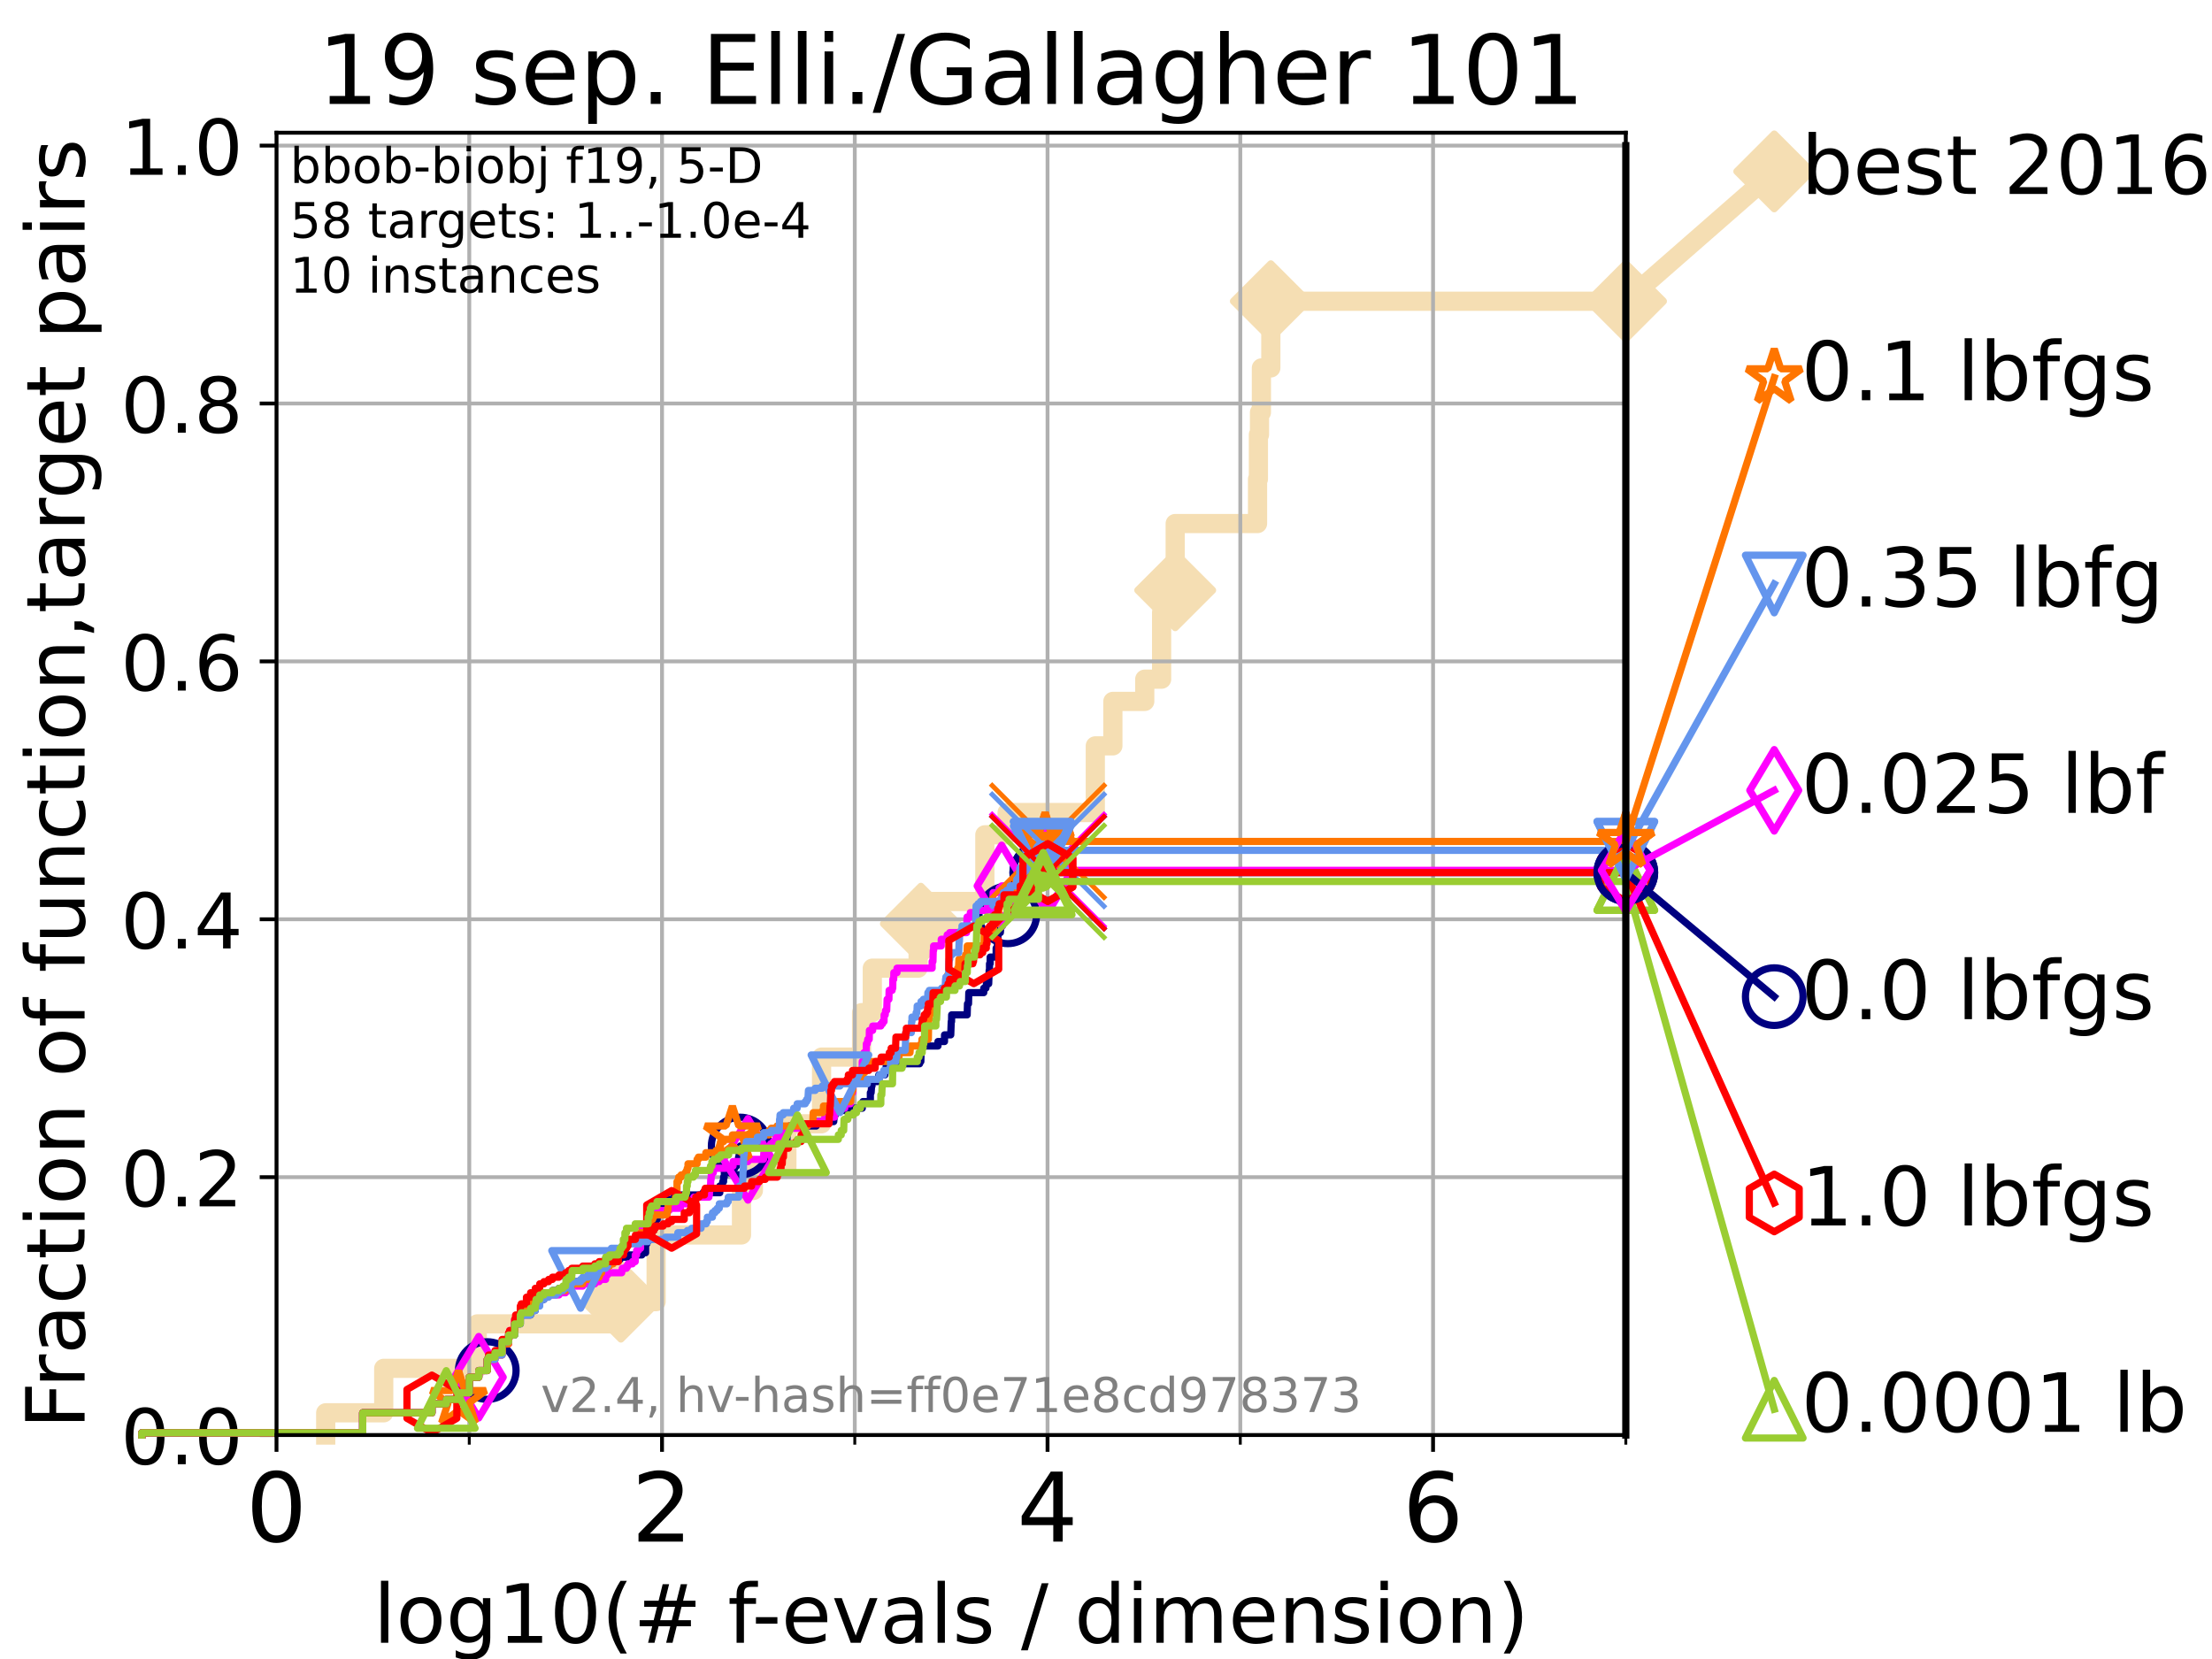 <?xml version="1.0" encoding="utf-8" standalone="no"?>
<!DOCTYPE svg PUBLIC "-//W3C//DTD SVG 1.1//EN"
  "http://www.w3.org/Graphics/SVG/1.1/DTD/svg11.dtd">
<!-- Created with matplotlib (https://matplotlib.org/) -->
<svg height="345.6pt" version="1.1" viewBox="0 0 460.8 345.6" width="460.8pt" xmlns="http://www.w3.org/2000/svg" xmlns:xlink="http://www.w3.org/1999/xlink">
 <defs>
  <style type="text/css">*{stroke-linecap:butt;stroke-linejoin:round;}</style>
 </defs>
 <g id="figure_1">
  <g id="patch_1">
   <path d="M 0 345.6 
L 460.8 345.6 
L 460.8 0 
L 0 0 
z
" style="fill:#ffffff;"/>
  </g>
  <g id="axes_1">
   <g id="patch_2">
    <path d="M 57.6 298.944 
L 338.688 298.944 
L 338.688 27.648 
L 57.6 27.648 
z
" style="fill:#ffffff;"/>
   </g>
   <g id="line2d_1">
    <path d="M 67.851 298.944 
L 67.851 294.313 
L 79.939 294.313 
L 79.939 285.05 
L 99.418 285.05 
L 99.418 275.788 
L 129.348 275.788 
L 129.348 271.157 
L 136.683 271.157 
L 136.683 257.263 
L 154.467 257.263 
L 154.467 248.001 
L 156.942 248.001 
L 156.942 243.37 
L 163.923 243.37 
L 163.923 234.107 
L 171.145 234.107 
L 171.145 220.214 
L 179.486 220.214 
L 179.486 210.951 
L 181.716 210.951 
L 181.716 201.689 
L 191.256 201.689 
L 191.256 192.426 
L 191.839 192.426 
L 191.839 187.795 
L 205.162 187.795 
L 205.162 173.901 
L 209.798 173.901 
L 209.798 169.27 
L 228.172 169.27 
L 228.172 155.377 
L 231.832 155.377 
L 231.832 146.114 
L 238.472 146.114 
L 238.472 141.483 
L 241.985 141.483 
L 241.985 127.589 
L 243.375 127.589 
L 243.375 122.958 
L 244.816 122.958 
L 244.816 109.065 
L 261.969 109.065 
L 261.969 99.802 
L 262.148 99.802 
L 262.148 90.54 
L 262.375 90.54 
L 262.375 85.909 
L 262.772 85.909 
L 262.772 76.646 
L 264.737 76.646 
L 264.737 62.753 
L 338.688 62.753 
" style="fill:none;stroke:#f5deb3;stroke-linecap:square;stroke-width:4;"/>
   </g>
   <g id="line2d_2">
    <defs>
     <path d="M 0 7.778 
L 7.778 0 
L 0 -7.778 
L -7.778 0 
z
" id="m71ad78ebdf" style="stroke:#f5deb3;stroke-linejoin:miter;stroke-width:1.5;"/>
    </defs>
    <g>
     <use style="fill:#f5deb3;stroke:#f5deb3;stroke-linejoin:miter;stroke-width:1.5;" x="129.348" xlink:href="#m71ad78ebdf" y="271.157"/>
     <use style="fill:#f5deb3;stroke:#f5deb3;stroke-linejoin:miter;stroke-width:1.5;" x="191.839" xlink:href="#m71ad78ebdf" y="192.426"/>
     <use style="fill:#f5deb3;stroke:#f5deb3;stroke-linejoin:miter;stroke-width:1.5;" x="244.816" xlink:href="#m71ad78ebdf" y="122.958"/>
     <use style="fill:#f5deb3;stroke:#f5deb3;stroke-linejoin:miter;stroke-width:1.5;" x="264.737" xlink:href="#m71ad78ebdf" y="62.753"/>
     <use style="fill:#f5deb3;stroke:#f5deb3;stroke-linejoin:miter;stroke-width:1.5;" x="338.688" xlink:href="#m71ad78ebdf" y="62.753"/>
    </g>
   </g>
   <g id="line2d_3">
    <path style="fill:none;stroke:#f5deb3;stroke-linecap:square;stroke-width:4;"/>
    <g/>
   </g>
   <g id="line2d_4">
    <path d="M 338.688 62.753 
L 369.608 35.706 
" style="fill:none;stroke:#f5deb3;stroke-linecap:square;stroke-width:4;"/>
    <g>
     <use style="fill:#f5deb3;stroke:#f5deb3;stroke-linejoin:miter;stroke-width:1.5;" x="338.688" xlink:href="#m71ad78ebdf" y="62.753"/>
     <use style="fill:#f5deb3;stroke:#f5deb3;stroke-linejoin:miter;stroke-width:1.5;" x="369.608" xlink:href="#m71ad78ebdf" y="35.706"/>
    </g>
   </g>
   <g id="matplotlib.axis_1">
    <g id="xtick_1">
     <g id="line2d_5">
      <path clip-path="url(#peff30b765d)" d="M 57.6 298.944 
L 57.6 27.648 
" style="fill:none;stroke:#b0b0b0;stroke-linecap:square;stroke-width:0.8;"/>
     </g>
     <g id="line2d_6">
      <defs>
       <path d="M 0 0 
L 0 3.5 
" id="md9e15ec67d" style="stroke:#000000;stroke-width:0.8;"/>
      </defs>
      <g>
       <use style="stroke:#000000;stroke-width:0.8;" x="57.6" xlink:href="#md9e15ec67d" y="298.944"/>
      </g>
     </g>
     <g id="text_1">
      <!-- 0 -->
      <g transform="translate(51.237 321.141)scale(0.2 -0.2)">
       <defs>
        <path d="M 31.781 66.406 
Q 24.172 66.406 20.328 58.906 
Q 16.5 51.422 16.5 36.375 
Q 16.5 21.391 20.328 13.891 
Q 24.172 6.391 31.781 6.391 
Q 39.453 6.391 43.281 13.891 
Q 47.125 21.391 47.125 36.375 
Q 47.125 51.422 43.281 58.906 
Q 39.453 66.406 31.781 66.406 
z
M 31.781 74.219 
Q 44.047 74.219 50.516 64.516 
Q 56.984 54.828 56.984 36.375 
Q 56.984 17.969 50.516 8.266 
Q 44.047 -1.422 31.781 -1.422 
Q 19.531 -1.422 13.062 8.266 
Q 6.594 17.969 6.594 36.375 
Q 6.594 54.828 13.062 64.516 
Q 19.531 74.219 31.781 74.219 
z
" id="DejaVuSans-48"/>
       </defs>
       <use xlink:href="#DejaVuSans-48"/>
      </g>
     </g>
    </g>
    <g id="xtick_2">
     <g id="line2d_7">
      <path clip-path="url(#peff30b765d)" d="M 137.911 298.944 
L 137.911 27.648 
" style="fill:none;stroke:#b0b0b0;stroke-linecap:square;stroke-width:0.8;"/>
     </g>
     <g id="line2d_8">
      <g>
       <use style="stroke:#000000;stroke-width:0.8;" x="137.911" xlink:href="#md9e15ec67d" y="298.944"/>
      </g>
     </g>
     <g id="text_2">
      <!-- 2 -->
      <g transform="translate(131.548 321.141)scale(0.2 -0.2)">
       <defs>
        <path d="M 19.188 8.297 
L 53.609 8.297 
L 53.609 0 
L 7.328 0 
L 7.328 8.297 
Q 12.938 14.109 22.625 23.891 
Q 32.328 33.688 34.812 36.531 
Q 39.547 41.844 41.422 45.531 
Q 43.312 49.219 43.312 52.781 
Q 43.312 58.594 39.234 62.25 
Q 35.156 65.922 28.609 65.922 
Q 23.969 65.922 18.812 64.312 
Q 13.672 62.703 7.812 59.422 
L 7.812 69.391 
Q 13.766 71.781 18.938 73 
Q 24.125 74.219 28.422 74.219 
Q 39.75 74.219 46.484 68.547 
Q 53.219 62.891 53.219 53.422 
Q 53.219 48.922 51.531 44.891 
Q 49.859 40.875 45.406 35.406 
Q 44.188 33.984 37.641 27.219 
Q 31.109 20.453 19.188 8.297 
z
" id="DejaVuSans-50"/>
       </defs>
       <use xlink:href="#DejaVuSans-50"/>
      </g>
     </g>
    </g>
    <g id="xtick_3">
     <g id="line2d_9">
      <path clip-path="url(#peff30b765d)" d="M 218.222 298.944 
L 218.222 27.648 
" style="fill:none;stroke:#b0b0b0;stroke-linecap:square;stroke-width:0.8;"/>
     </g>
     <g id="line2d_10">
      <g>
       <use style="stroke:#000000;stroke-width:0.8;" x="218.222" xlink:href="#md9e15ec67d" y="298.944"/>
      </g>
     </g>
     <g id="text_3">
      <!-- 4 -->
      <g transform="translate(211.859 321.141)scale(0.2 -0.2)">
       <defs>
        <path d="M 37.797 64.312 
L 12.891 25.391 
L 37.797 25.391 
z
M 35.203 72.906 
L 47.609 72.906 
L 47.609 25.391 
L 58.016 25.391 
L 58.016 17.188 
L 47.609 17.188 
L 47.609 0 
L 37.797 0 
L 37.797 17.188 
L 4.891 17.188 
L 4.891 26.703 
z
" id="DejaVuSans-52"/>
       </defs>
       <use xlink:href="#DejaVuSans-52"/>
      </g>
     </g>
    </g>
    <g id="xtick_4">
     <g id="line2d_11">
      <path clip-path="url(#peff30b765d)" d="M 298.533 298.944 
L 298.533 27.648 
" style="fill:none;stroke:#b0b0b0;stroke-linecap:square;stroke-width:0.8;"/>
     </g>
     <g id="line2d_12">
      <g>
       <use style="stroke:#000000;stroke-width:0.8;" x="298.533" xlink:href="#md9e15ec67d" y="298.944"/>
      </g>
     </g>
     <g id="text_4">
      <!-- 6 -->
      <g transform="translate(292.17 321.141)scale(0.2 -0.2)">
       <defs>
        <path d="M 33.016 40.375 
Q 26.375 40.375 22.484 35.828 
Q 18.609 31.297 18.609 23.391 
Q 18.609 15.531 22.484 10.953 
Q 26.375 6.391 33.016 6.391 
Q 39.656 6.391 43.531 10.953 
Q 47.406 15.531 47.406 23.391 
Q 47.406 31.297 43.531 35.828 
Q 39.656 40.375 33.016 40.375 
z
M 52.594 71.297 
L 52.594 62.312 
Q 48.875 64.062 45.094 64.984 
Q 41.312 65.922 37.594 65.922 
Q 27.828 65.922 22.672 59.328 
Q 17.531 52.734 16.797 39.406 
Q 19.672 43.656 24.016 45.922 
Q 28.375 48.188 33.594 48.188 
Q 44.578 48.188 50.953 41.516 
Q 57.328 34.859 57.328 23.391 
Q 57.328 12.156 50.688 5.359 
Q 44.047 -1.422 33.016 -1.422 
Q 20.359 -1.422 13.672 8.266 
Q 6.984 17.969 6.984 36.375 
Q 6.984 53.656 15.188 63.938 
Q 23.391 74.219 37.203 74.219 
Q 40.922 74.219 44.703 73.484 
Q 48.484 72.75 52.594 71.297 
z
" id="DejaVuSans-54"/>
       </defs>
       <use xlink:href="#DejaVuSans-54"/>
      </g>
     </g>
    </g>
    <g id="xtick_5">
     <g id="line2d_13">
      <path clip-path="url(#peff30b765d)" d="M 97.755 298.944 
L 97.755 27.648 
" style="fill:none;stroke:#b0b0b0;stroke-linecap:square;stroke-width:0.8;"/>
     </g>
     <g id="line2d_14">
      <defs>
       <path d="M 0 0 
L 0 2 
" id="m67cefa7cf0" style="stroke:#000000;stroke-width:0.6;"/>
      </defs>
      <g>
       <use style="stroke:#000000;stroke-width:0.6;" x="97.755" xlink:href="#m67cefa7cf0" y="298.944"/>
      </g>
     </g>
    </g>
    <g id="xtick_6">
     <g id="line2d_15">
      <path clip-path="url(#peff30b765d)" d="M 178.066 298.944 
L 178.066 27.648 
" style="fill:none;stroke:#b0b0b0;stroke-linecap:square;stroke-width:0.8;"/>
     </g>
     <g id="line2d_16">
      <g>
       <use style="stroke:#000000;stroke-width:0.6;" x="178.066" xlink:href="#m67cefa7cf0" y="298.944"/>
      </g>
     </g>
    </g>
    <g id="xtick_7">
     <g id="line2d_17">
      <path clip-path="url(#peff30b765d)" d="M 258.377 298.944 
L 258.377 27.648 
" style="fill:none;stroke:#b0b0b0;stroke-linecap:square;stroke-width:0.8;"/>
     </g>
     <g id="line2d_18">
      <g>
       <use style="stroke:#000000;stroke-width:0.6;" x="258.377" xlink:href="#m67cefa7cf0" y="298.944"/>
      </g>
     </g>
    </g>
    <g id="xtick_8">
     <g id="line2d_19">
      <path clip-path="url(#peff30b765d)" d="M 338.688 298.944 
L 338.688 27.648 
" style="fill:none;stroke:#b0b0b0;stroke-linecap:square;stroke-width:0.8;"/>
     </g>
     <g id="line2d_20">
      <g>
       <use style="stroke:#000000;stroke-width:0.6;" x="338.688" xlink:href="#m67cefa7cf0" y="298.944"/>
      </g>
     </g>
    </g>
    <g id="text_5">
     <!-- log10(# f-evals / dimension) -->
     <g transform="translate(77.764 342.218)scale(0.17 -0.17)">
      <defs>
       <path d="M 9.422 75.984 
L 18.406 75.984 
L 18.406 0 
L 9.422 0 
z
" id="DejaVuSans-108"/>
       <path d="M 30.609 48.391 
Q 23.391 48.391 19.188 42.75 
Q 14.984 37.109 14.984 27.297 
Q 14.984 17.484 19.156 11.844 
Q 23.344 6.203 30.609 6.203 
Q 37.797 6.203 41.984 11.859 
Q 46.188 17.531 46.188 27.297 
Q 46.188 37.016 41.984 42.703 
Q 37.797 48.391 30.609 48.391 
z
M 30.609 56 
Q 42.328 56 49.016 48.375 
Q 55.719 40.766 55.719 27.297 
Q 55.719 13.875 49.016 6.219 
Q 42.328 -1.422 30.609 -1.422 
Q 18.844 -1.422 12.172 6.219 
Q 5.516 13.875 5.516 27.297 
Q 5.516 40.766 12.172 48.375 
Q 18.844 56 30.609 56 
z
" id="DejaVuSans-111"/>
       <path d="M 45.406 27.984 
Q 45.406 37.75 41.375 43.109 
Q 37.359 48.484 30.078 48.484 
Q 22.859 48.484 18.828 43.109 
Q 14.797 37.75 14.797 27.984 
Q 14.797 18.266 18.828 12.891 
Q 22.859 7.516 30.078 7.516 
Q 37.359 7.516 41.375 12.891 
Q 45.406 18.266 45.406 27.984 
z
M 54.391 6.781 
Q 54.391 -7.172 48.188 -13.984 
Q 42 -20.797 29.203 -20.797 
Q 24.469 -20.797 20.266 -20.094 
Q 16.062 -19.391 12.109 -17.922 
L 12.109 -9.188 
Q 16.062 -11.328 19.922 -12.344 
Q 23.781 -13.375 27.781 -13.375 
Q 36.625 -13.375 41.016 -8.766 
Q 45.406 -4.156 45.406 5.172 
L 45.406 9.625 
Q 42.625 4.781 38.281 2.391 
Q 33.938 0 27.875 0 
Q 17.828 0 11.672 7.656 
Q 5.516 15.328 5.516 27.984 
Q 5.516 40.672 11.672 48.328 
Q 17.828 56 27.875 56 
Q 33.938 56 38.281 53.609 
Q 42.625 51.219 45.406 46.391 
L 45.406 54.688 
L 54.391 54.688 
z
" id="DejaVuSans-103"/>
       <path d="M 12.406 8.297 
L 28.516 8.297 
L 28.516 63.922 
L 10.984 60.406 
L 10.984 69.391 
L 28.422 72.906 
L 38.281 72.906 
L 38.281 8.297 
L 54.391 8.297 
L 54.391 0 
L 12.406 0 
z
" id="DejaVuSans-49"/>
       <path d="M 31 75.875 
Q 24.469 64.656 21.281 53.656 
Q 18.109 42.672 18.109 31.391 
Q 18.109 20.125 21.312 9.062 
Q 24.516 -2 31 -13.188 
L 23.188 -13.188 
Q 15.875 -1.703 12.234 9.375 
Q 8.594 20.453 8.594 31.391 
Q 8.594 42.281 12.203 53.312 
Q 15.828 64.359 23.188 75.875 
z
" id="DejaVuSans-40"/>
       <path d="M 51.125 44 
L 36.922 44 
L 32.812 27.688 
L 47.125 27.688 
z
M 43.797 71.781 
L 38.719 51.516 
L 52.984 51.516 
L 58.109 71.781 
L 65.922 71.781 
L 60.891 51.516 
L 76.125 51.516 
L 76.125 44 
L 58.984 44 
L 54.984 27.688 
L 70.516 27.688 
L 70.516 20.219 
L 53.078 20.219 
L 48 0 
L 40.188 0 
L 45.219 20.219 
L 30.906 20.219 
L 25.875 0 
L 18.016 0 
L 23.094 20.219 
L 7.719 20.219 
L 7.719 27.688 
L 24.906 27.688 
L 29 44 
L 13.281 44 
L 13.281 51.516 
L 30.906 51.516 
L 35.891 71.781 
z
" id="DejaVuSans-35"/>
       <path id="DejaVuSans-32"/>
       <path d="M 37.109 75.984 
L 37.109 68.5 
L 28.516 68.5 
Q 23.688 68.5 21.797 66.547 
Q 19.922 64.594 19.922 59.516 
L 19.922 54.688 
L 34.719 54.688 
L 34.719 47.703 
L 19.922 47.703 
L 19.922 0 
L 10.891 0 
L 10.891 47.703 
L 2.297 47.703 
L 2.297 54.688 
L 10.891 54.688 
L 10.891 58.5 
Q 10.891 67.625 15.141 71.797 
Q 19.391 75.984 28.609 75.984 
z
" id="DejaVuSans-102"/>
       <path d="M 4.891 31.391 
L 31.203 31.391 
L 31.203 23.391 
L 4.891 23.391 
z
" id="DejaVuSans-45"/>
       <path d="M 56.203 29.594 
L 56.203 25.203 
L 14.891 25.203 
Q 15.484 15.922 20.484 11.062 
Q 25.484 6.203 34.422 6.203 
Q 39.594 6.203 44.453 7.469 
Q 49.312 8.734 54.109 11.281 
L 54.109 2.781 
Q 49.266 0.734 44.188 -0.344 
Q 39.109 -1.422 33.891 -1.422 
Q 20.797 -1.422 13.156 6.188 
Q 5.516 13.812 5.516 26.812 
Q 5.516 40.234 12.766 48.109 
Q 20.016 56 32.328 56 
Q 43.359 56 49.781 48.891 
Q 56.203 41.797 56.203 29.594 
z
M 47.219 32.234 
Q 47.125 39.594 43.094 43.984 
Q 39.062 48.391 32.422 48.391 
Q 24.906 48.391 20.391 44.141 
Q 15.875 39.891 15.188 32.172 
z
" id="DejaVuSans-101"/>
       <path d="M 2.984 54.688 
L 12.5 54.688 
L 29.594 8.797 
L 46.688 54.688 
L 56.203 54.688 
L 35.688 0 
L 23.484 0 
z
" id="DejaVuSans-118"/>
       <path d="M 34.281 27.484 
Q 23.391 27.484 19.188 25 
Q 14.984 22.516 14.984 16.5 
Q 14.984 11.719 18.141 8.906 
Q 21.297 6.109 26.703 6.109 
Q 34.188 6.109 38.703 11.406 
Q 43.219 16.703 43.219 25.484 
L 43.219 27.484 
z
M 52.203 31.203 
L 52.203 0 
L 43.219 0 
L 43.219 8.297 
Q 40.141 3.328 35.547 0.953 
Q 30.953 -1.422 24.312 -1.422 
Q 15.922 -1.422 10.953 3.297 
Q 6 8.016 6 15.922 
Q 6 25.141 12.172 29.828 
Q 18.359 34.516 30.609 34.516 
L 43.219 34.516 
L 43.219 35.406 
Q 43.219 41.609 39.141 45 
Q 35.062 48.391 27.688 48.391 
Q 23 48.391 18.547 47.266 
Q 14.109 46.141 10.016 43.891 
L 10.016 52.203 
Q 14.938 54.109 19.578 55.047 
Q 24.219 56 28.609 56 
Q 40.484 56 46.344 49.844 
Q 52.203 43.703 52.203 31.203 
z
" id="DejaVuSans-97"/>
       <path d="M 44.281 53.078 
L 44.281 44.578 
Q 40.484 46.531 36.375 47.5 
Q 32.281 48.484 27.875 48.484 
Q 21.188 48.484 17.844 46.438 
Q 14.5 44.391 14.5 40.281 
Q 14.5 37.156 16.891 35.375 
Q 19.281 33.594 26.516 31.984 
L 29.594 31.297 
Q 39.156 29.25 43.188 25.516 
Q 47.219 21.781 47.219 15.094 
Q 47.219 7.469 41.188 3.016 
Q 35.156 -1.422 24.609 -1.422 
Q 20.219 -1.422 15.453 -0.562 
Q 10.688 0.297 5.422 2 
L 5.422 11.281 
Q 10.406 8.688 15.234 7.391 
Q 20.062 6.109 24.812 6.109 
Q 31.156 6.109 34.562 8.281 
Q 37.984 10.453 37.984 14.406 
Q 37.984 18.062 35.516 20.016 
Q 33.062 21.969 24.703 23.781 
L 21.578 24.516 
Q 13.234 26.266 9.516 29.906 
Q 5.812 33.547 5.812 39.891 
Q 5.812 47.609 11.281 51.797 
Q 16.75 56 26.812 56 
Q 31.781 56 36.172 55.266 
Q 40.578 54.547 44.281 53.078 
z
" id="DejaVuSans-115"/>
       <path d="M 25.391 72.906 
L 33.688 72.906 
L 8.297 -9.281 
L 0 -9.281 
z
" id="DejaVuSans-47"/>
       <path d="M 45.406 46.391 
L 45.406 75.984 
L 54.391 75.984 
L 54.391 0 
L 45.406 0 
L 45.406 8.203 
Q 42.578 3.328 38.25 0.953 
Q 33.938 -1.422 27.875 -1.422 
Q 17.969 -1.422 11.734 6.484 
Q 5.516 14.406 5.516 27.297 
Q 5.516 40.188 11.734 48.094 
Q 17.969 56 27.875 56 
Q 33.938 56 38.25 53.625 
Q 42.578 51.266 45.406 46.391 
z
M 14.797 27.297 
Q 14.797 17.391 18.875 11.75 
Q 22.953 6.109 30.078 6.109 
Q 37.203 6.109 41.297 11.75 
Q 45.406 17.391 45.406 27.297 
Q 45.406 37.203 41.297 42.844 
Q 37.203 48.484 30.078 48.484 
Q 22.953 48.484 18.875 42.844 
Q 14.797 37.203 14.797 27.297 
z
" id="DejaVuSans-100"/>
       <path d="M 9.422 54.688 
L 18.406 54.688 
L 18.406 0 
L 9.422 0 
z
M 9.422 75.984 
L 18.406 75.984 
L 18.406 64.594 
L 9.422 64.594 
z
" id="DejaVuSans-105"/>
       <path d="M 52 44.188 
Q 55.375 50.25 60.062 53.125 
Q 64.75 56 71.094 56 
Q 79.641 56 84.281 50.016 
Q 88.922 44.047 88.922 33.016 
L 88.922 0 
L 79.891 0 
L 79.891 32.719 
Q 79.891 40.578 77.094 44.375 
Q 74.312 48.188 68.609 48.188 
Q 61.625 48.188 57.562 43.547 
Q 53.516 38.922 53.516 30.906 
L 53.516 0 
L 44.484 0 
L 44.484 32.719 
Q 44.484 40.625 41.703 44.406 
Q 38.922 48.188 33.109 48.188 
Q 26.219 48.188 22.156 43.531 
Q 18.109 38.875 18.109 30.906 
L 18.109 0 
L 9.078 0 
L 9.078 54.688 
L 18.109 54.688 
L 18.109 46.188 
Q 21.188 51.219 25.484 53.609 
Q 29.781 56 35.688 56 
Q 41.656 56 45.828 52.969 
Q 50 49.953 52 44.188 
z
" id="DejaVuSans-109"/>
       <path d="M 54.891 33.016 
L 54.891 0 
L 45.906 0 
L 45.906 32.719 
Q 45.906 40.484 42.875 44.328 
Q 39.844 48.188 33.797 48.188 
Q 26.516 48.188 22.312 43.547 
Q 18.109 38.922 18.109 30.906 
L 18.109 0 
L 9.078 0 
L 9.078 54.688 
L 18.109 54.688 
L 18.109 46.188 
Q 21.344 51.125 25.703 53.562 
Q 30.078 56 35.797 56 
Q 45.219 56 50.047 50.172 
Q 54.891 44.344 54.891 33.016 
z
" id="DejaVuSans-110"/>
       <path d="M 8.016 75.875 
L 15.828 75.875 
Q 23.141 64.359 26.781 53.312 
Q 30.422 42.281 30.422 31.391 
Q 30.422 20.453 26.781 9.375 
Q 23.141 -1.703 15.828 -13.188 
L 8.016 -13.188 
Q 14.5 -2 17.703 9.062 
Q 20.906 20.125 20.906 31.391 
Q 20.906 42.672 17.703 53.656 
Q 14.5 64.656 8.016 75.875 
z
" id="DejaVuSans-41"/>
      </defs>
      <use xlink:href="#DejaVuSans-108"/>
      <use x="27.783" xlink:href="#DejaVuSans-111"/>
      <use x="88.965" xlink:href="#DejaVuSans-103"/>
      <use x="152.441" xlink:href="#DejaVuSans-49"/>
      <use x="216.064" xlink:href="#DejaVuSans-48"/>
      <use x="279.688" xlink:href="#DejaVuSans-40"/>
      <use x="318.701" xlink:href="#DejaVuSans-35"/>
      <use x="402.49" xlink:href="#DejaVuSans-32"/>
      <use x="434.277" xlink:href="#DejaVuSans-102"/>
      <use x="463.982" xlink:href="#DejaVuSans-45"/>
      <use x="500.066" xlink:href="#DejaVuSans-101"/>
      <use x="561.59" xlink:href="#DejaVuSans-118"/>
      <use x="620.77" xlink:href="#DejaVuSans-97"/>
      <use x="682.049" xlink:href="#DejaVuSans-108"/>
      <use x="709.832" xlink:href="#DejaVuSans-115"/>
      <use x="761.932" xlink:href="#DejaVuSans-32"/>
      <use x="793.719" xlink:href="#DejaVuSans-47"/>
      <use x="827.41" xlink:href="#DejaVuSans-32"/>
      <use x="859.197" xlink:href="#DejaVuSans-100"/>
      <use x="922.674" xlink:href="#DejaVuSans-105"/>
      <use x="950.457" xlink:href="#DejaVuSans-109"/>
      <use x="1047.869" xlink:href="#DejaVuSans-101"/>
      <use x="1109.393" xlink:href="#DejaVuSans-110"/>
      <use x="1172.771" xlink:href="#DejaVuSans-115"/>
      <use x="1224.871" xlink:href="#DejaVuSans-105"/>
      <use x="1252.654" xlink:href="#DejaVuSans-111"/>
      <use x="1313.836" xlink:href="#DejaVuSans-110"/>
      <use x="1377.215" xlink:href="#DejaVuSans-41"/>
     </g>
    </g>
   </g>
   <g id="matplotlib.axis_2">
    <g id="ytick_1">
     <g id="line2d_21">
      <path clip-path="url(#peff30b765d)" d="M 57.6 298.944 
L 338.688 298.944 
" style="fill:none;stroke:#b0b0b0;stroke-linecap:square;stroke-width:0.8;"/>
     </g>
     <g id="line2d_22">
      <defs>
       <path d="M 0 0 
L -3.5 0 
" id="mea1f81a1f1" style="stroke:#000000;stroke-width:0.8;"/>
      </defs>
      <g>
       <use style="stroke:#000000;stroke-width:0.8;" x="57.6" xlink:href="#mea1f81a1f1" y="298.944"/>
      </g>
     </g>
     <g id="text_6">
      <!-- 0.0 -->
      <g transform="translate(25.155 305.023)scale(0.16 -0.16)">
       <defs>
        <path d="M 10.688 12.406 
L 21 12.406 
L 21 0 
L 10.688 0 
z
" id="DejaVuSans-46"/>
       </defs>
       <use xlink:href="#DejaVuSans-48"/>
       <use x="63.623" xlink:href="#DejaVuSans-46"/>
       <use x="95.41" xlink:href="#DejaVuSans-48"/>
      </g>
     </g>
    </g>
    <g id="ytick_2">
     <g id="line2d_23">
      <path clip-path="url(#peff30b765d)" d="M 57.6 245.222 
L 338.688 245.222 
" style="fill:none;stroke:#b0b0b0;stroke-linecap:square;stroke-width:0.8;"/>
     </g>
     <g id="line2d_24">
      <g>
       <use style="stroke:#000000;stroke-width:0.8;" x="57.6" xlink:href="#mea1f81a1f1" y="245.222"/>
      </g>
     </g>
     <g id="text_7">
      <!-- 0.2 -->
      <g transform="translate(25.155 251.301)scale(0.16 -0.16)">
       <use xlink:href="#DejaVuSans-48"/>
       <use x="63.623" xlink:href="#DejaVuSans-46"/>
       <use x="95.41" xlink:href="#DejaVuSans-50"/>
      </g>
     </g>
    </g>
    <g id="ytick_3">
     <g id="line2d_25">
      <path clip-path="url(#peff30b765d)" d="M 57.6 191.5 
L 338.688 191.5 
" style="fill:none;stroke:#b0b0b0;stroke-linecap:square;stroke-width:0.8;"/>
     </g>
     <g id="line2d_26">
      <g>
       <use style="stroke:#000000;stroke-width:0.8;" x="57.6" xlink:href="#mea1f81a1f1" y="191.5"/>
      </g>
     </g>
     <g id="text_8">
      <!-- 0.4 -->
      <g transform="translate(25.155 197.579)scale(0.16 -0.16)">
       <use xlink:href="#DejaVuSans-48"/>
       <use x="63.623" xlink:href="#DejaVuSans-46"/>
       <use x="95.41" xlink:href="#DejaVuSans-52"/>
      </g>
     </g>
    </g>
    <g id="ytick_4">
     <g id="line2d_27">
      <path clip-path="url(#peff30b765d)" d="M 57.6 137.778 
L 338.688 137.778 
" style="fill:none;stroke:#b0b0b0;stroke-linecap:square;stroke-width:0.8;"/>
     </g>
     <g id="line2d_28">
      <g>
       <use style="stroke:#000000;stroke-width:0.8;" x="57.6" xlink:href="#mea1f81a1f1" y="137.778"/>
      </g>
     </g>
     <g id="text_9">
      <!-- 0.6 -->
      <g transform="translate(25.155 143.857)scale(0.16 -0.16)">
       <use xlink:href="#DejaVuSans-48"/>
       <use x="63.623" xlink:href="#DejaVuSans-46"/>
       <use x="95.41" xlink:href="#DejaVuSans-54"/>
      </g>
     </g>
    </g>
    <g id="ytick_5">
     <g id="line2d_29">
      <path clip-path="url(#peff30b765d)" d="M 57.6 84.056 
L 338.688 84.056 
" style="fill:none;stroke:#b0b0b0;stroke-linecap:square;stroke-width:0.8;"/>
     </g>
     <g id="line2d_30">
      <g>
       <use style="stroke:#000000;stroke-width:0.8;" x="57.6" xlink:href="#mea1f81a1f1" y="84.056"/>
      </g>
     </g>
     <g id="text_10">
      <!-- 0.8 -->
      <g transform="translate(25.155 90.135)scale(0.16 -0.16)">
       <defs>
        <path d="M 31.781 34.625 
Q 24.75 34.625 20.719 30.859 
Q 16.703 27.094 16.703 20.516 
Q 16.703 13.922 20.719 10.156 
Q 24.75 6.391 31.781 6.391 
Q 38.812 6.391 42.859 10.172 
Q 46.922 13.969 46.922 20.516 
Q 46.922 27.094 42.891 30.859 
Q 38.875 34.625 31.781 34.625 
z
M 21.922 38.812 
Q 15.578 40.375 12.031 44.719 
Q 8.5 49.078 8.5 55.328 
Q 8.5 64.062 14.719 69.141 
Q 20.953 74.219 31.781 74.219 
Q 42.672 74.219 48.875 69.141 
Q 55.078 64.062 55.078 55.328 
Q 55.078 49.078 51.531 44.719 
Q 48 40.375 41.703 38.812 
Q 48.828 37.156 52.797 32.312 
Q 56.781 27.484 56.781 20.516 
Q 56.781 9.906 50.312 4.234 
Q 43.844 -1.422 31.781 -1.422 
Q 19.734 -1.422 13.25 4.234 
Q 6.781 9.906 6.781 20.516 
Q 6.781 27.484 10.781 32.312 
Q 14.797 37.156 21.922 38.812 
z
M 18.312 54.391 
Q 18.312 48.734 21.844 45.562 
Q 25.391 42.391 31.781 42.391 
Q 38.141 42.391 41.719 45.562 
Q 45.312 48.734 45.312 54.391 
Q 45.312 60.062 41.719 63.234 
Q 38.141 66.406 31.781 66.406 
Q 25.391 66.406 21.844 63.234 
Q 18.312 60.062 18.312 54.391 
z
" id="DejaVuSans-56"/>
       </defs>
       <use xlink:href="#DejaVuSans-48"/>
       <use x="63.623" xlink:href="#DejaVuSans-46"/>
       <use x="95.41" xlink:href="#DejaVuSans-56"/>
      </g>
     </g>
    </g>
    <g id="ytick_6">
     <g id="line2d_31">
      <path clip-path="url(#peff30b765d)" d="M 57.6 30.334 
L 338.688 30.334 
" style="fill:none;stroke:#b0b0b0;stroke-linecap:square;stroke-width:0.8;"/>
     </g>
     <g id="line2d_32">
      <g>
       <use style="stroke:#000000;stroke-width:0.8;" x="57.6" xlink:href="#mea1f81a1f1" y="30.334"/>
      </g>
     </g>
     <g id="text_11">
      <!-- 1.0 -->
      <g transform="translate(25.155 36.413)scale(0.16 -0.16)">
       <use xlink:href="#DejaVuSans-49"/>
       <use x="63.623" xlink:href="#DejaVuSans-46"/>
       <use x="95.41" xlink:href="#DejaVuSans-48"/>
      </g>
     </g>
    </g>
    <g id="text_12">
     <!-- Fraction of function,target pairs -->
     <g transform="translate(17.62 297.681)rotate(-90)scale(0.17 -0.17)">
      <defs>
       <path d="M 9.812 72.906 
L 51.703 72.906 
L 51.703 64.594 
L 19.672 64.594 
L 19.672 43.109 
L 48.578 43.109 
L 48.578 34.812 
L 19.672 34.812 
L 19.672 0 
L 9.812 0 
z
" id="DejaVuSans-70"/>
       <path d="M 41.109 46.297 
Q 39.594 47.172 37.812 47.578 
Q 36.031 48 33.891 48 
Q 26.266 48 22.188 43.047 
Q 18.109 38.094 18.109 28.812 
L 18.109 0 
L 9.078 0 
L 9.078 54.688 
L 18.109 54.688 
L 18.109 46.188 
Q 20.953 51.172 25.484 53.578 
Q 30.031 56 36.531 56 
Q 37.453 56 38.578 55.875 
Q 39.703 55.766 41.062 55.516 
z
" id="DejaVuSans-114"/>
       <path d="M 48.781 52.594 
L 48.781 44.188 
Q 44.969 46.297 41.141 47.344 
Q 37.312 48.391 33.406 48.391 
Q 24.656 48.391 19.812 42.844 
Q 14.984 37.312 14.984 27.297 
Q 14.984 17.281 19.812 11.734 
Q 24.656 6.203 33.406 6.203 
Q 37.312 6.203 41.141 7.25 
Q 44.969 8.297 48.781 10.406 
L 48.781 2.094 
Q 45.016 0.344 40.984 -0.531 
Q 36.969 -1.422 32.422 -1.422 
Q 20.062 -1.422 12.781 6.344 
Q 5.516 14.109 5.516 27.297 
Q 5.516 40.672 12.859 48.328 
Q 20.219 56 33.016 56 
Q 37.156 56 41.109 55.141 
Q 45.062 54.297 48.781 52.594 
z
" id="DejaVuSans-99"/>
       <path d="M 18.312 70.219 
L 18.312 54.688 
L 36.812 54.688 
L 36.812 47.703 
L 18.312 47.703 
L 18.312 18.016 
Q 18.312 11.328 20.141 9.422 
Q 21.969 7.516 27.594 7.516 
L 36.812 7.516 
L 36.812 0 
L 27.594 0 
Q 17.188 0 13.234 3.875 
Q 9.281 7.766 9.281 18.016 
L 9.281 47.703 
L 2.688 47.703 
L 2.688 54.688 
L 9.281 54.688 
L 9.281 70.219 
z
" id="DejaVuSans-116"/>
       <path d="M 8.5 21.578 
L 8.5 54.688 
L 17.484 54.688 
L 17.484 21.922 
Q 17.484 14.156 20.5 10.266 
Q 23.531 6.391 29.594 6.391 
Q 36.859 6.391 41.078 11.031 
Q 45.312 15.672 45.312 23.688 
L 45.312 54.688 
L 54.297 54.688 
L 54.297 0 
L 45.312 0 
L 45.312 8.406 
Q 42.047 3.422 37.719 1 
Q 33.406 -1.422 27.688 -1.422 
Q 18.266 -1.422 13.375 4.438 
Q 8.5 10.297 8.5 21.578 
z
M 31.109 56 
z
" id="DejaVuSans-117"/>
       <path d="M 11.719 12.406 
L 22.016 12.406 
L 22.016 4 
L 14.016 -11.625 
L 7.719 -11.625 
L 11.719 4 
z
" id="DejaVuSans-44"/>
       <path d="M 18.109 8.203 
L 18.109 -20.797 
L 9.078 -20.797 
L 9.078 54.688 
L 18.109 54.688 
L 18.109 46.391 
Q 20.953 51.266 25.266 53.625 
Q 29.594 56 35.594 56 
Q 45.562 56 51.781 48.094 
Q 58.016 40.188 58.016 27.297 
Q 58.016 14.406 51.781 6.484 
Q 45.562 -1.422 35.594 -1.422 
Q 29.594 -1.422 25.266 0.953 
Q 20.953 3.328 18.109 8.203 
z
M 48.688 27.297 
Q 48.688 37.203 44.609 42.844 
Q 40.531 48.484 33.406 48.484 
Q 26.266 48.484 22.188 42.844 
Q 18.109 37.203 18.109 27.297 
Q 18.109 17.391 22.188 11.75 
Q 26.266 6.109 33.406 6.109 
Q 40.531 6.109 44.609 11.75 
Q 48.688 17.391 48.688 27.297 
z
" id="DejaVuSans-112"/>
      </defs>
      <use xlink:href="#DejaVuSans-70"/>
      <use x="50.27" xlink:href="#DejaVuSans-114"/>
      <use x="91.383" xlink:href="#DejaVuSans-97"/>
      <use x="152.662" xlink:href="#DejaVuSans-99"/>
      <use x="207.643" xlink:href="#DejaVuSans-116"/>
      <use x="246.852" xlink:href="#DejaVuSans-105"/>
      <use x="274.635" xlink:href="#DejaVuSans-111"/>
      <use x="335.816" xlink:href="#DejaVuSans-110"/>
      <use x="399.195" xlink:href="#DejaVuSans-32"/>
      <use x="430.982" xlink:href="#DejaVuSans-111"/>
      <use x="492.164" xlink:href="#DejaVuSans-102"/>
      <use x="527.369" xlink:href="#DejaVuSans-32"/>
      <use x="559.156" xlink:href="#DejaVuSans-102"/>
      <use x="594.361" xlink:href="#DejaVuSans-117"/>
      <use x="657.74" xlink:href="#DejaVuSans-110"/>
      <use x="721.119" xlink:href="#DejaVuSans-99"/>
      <use x="776.1" xlink:href="#DejaVuSans-116"/>
      <use x="815.309" xlink:href="#DejaVuSans-105"/>
      <use x="843.092" xlink:href="#DejaVuSans-111"/>
      <use x="904.273" xlink:href="#DejaVuSans-110"/>
      <use x="967.652" xlink:href="#DejaVuSans-44"/>
      <use x="999.439" xlink:href="#DejaVuSans-116"/>
      <use x="1038.648" xlink:href="#DejaVuSans-97"/>
      <use x="1099.928" xlink:href="#DejaVuSans-114"/>
      <use x="1139.291" xlink:href="#DejaVuSans-103"/>
      <use x="1202.768" xlink:href="#DejaVuSans-101"/>
      <use x="1264.291" xlink:href="#DejaVuSans-116"/>
      <use x="1303.5" xlink:href="#DejaVuSans-32"/>
      <use x="1335.287" xlink:href="#DejaVuSans-112"/>
      <use x="1398.764" xlink:href="#DejaVuSans-97"/>
      <use x="1460.043" xlink:href="#DejaVuSans-105"/>
      <use x="1487.826" xlink:href="#DejaVuSans-114"/>
      <use x="1528.939" xlink:href="#DejaVuSans-115"/>
     </g>
    </g>
   </g>
   <g id="line2d_33">
    <defs>
     <path d="M 0 1.5 
C 0.398 1.5 0.779 1.342 1.061 1.061 
C 1.342 0.779 1.5 0.398 1.5 0 
C 1.5 -0.398 1.342 -0.779 1.061 -1.061 
C 0.779 -1.342 0.398 -1.5 0 -1.5 
C -0.398 -1.5 -0.779 -1.342 -1.061 -1.061 
C -1.342 -0.779 -1.5 -0.398 -1.5 0 
C -1.5 0.398 -1.342 0.779 -1.061 1.061 
C -0.779 1.342 -0.398 1.5 0 1.5 
z
" id="m9bc8975a73" style="stroke:#f5deb3;"/>
    </defs>
    <g>
     <use style="fill:#f5deb3;stroke:#f5deb3;" x="264.737" xlink:href="#m9bc8975a73" y="62.753"/>
     <use style="fill:#f5deb3;stroke:#f5deb3;" x="264.737" xlink:href="#m9bc8975a73" y="62.753"/>
    </g>
   </g>
   <g id="line2d_34">
    <defs>
     <path d="M 0 1.5 
C 0.398 1.5 0.779 1.342 1.061 1.061 
C 1.342 0.779 1.5 0.398 1.5 0 
C 1.5 -0.398 1.342 -0.779 1.061 -1.061 
C 0.779 -1.342 0.398 -1.5 0 -1.5 
C -0.398 -1.5 -0.779 -1.342 -1.061 -1.061 
C -1.342 -0.779 -1.5 -0.398 -1.5 0 
C -1.5 0.398 -1.342 0.779 -1.061 1.061 
C -0.779 1.342 -0.398 1.5 0 1.5 
z
" id="mc0c572aced" style="stroke:#000080;"/>
    </defs>
    <g>
     <use style="fill:#000080;stroke:#000080;" x="217.027" xlink:href="#mc0c572aced" y="181.775"/>
     <use style="fill:#000080;stroke:#000080;" x="217.027" xlink:href="#mc0c572aced" y="181.775"/>
    </g>
   </g>
   <g id="line2d_35">
    <path d="M 29.533 298.944 
L 29.533 298.481 
L 75.556 298.481 
L 75.556 294.313 
L 89.973 294.313 
L 89.973 292.46 
L 92.969 292.46 
L 92.969 291.534 
L 95.526 291.534 
L 95.526 290.145 
L 97.755 290.145 
L 97.755 286.903 
L 99.732 286.903 
L 99.732 285.514 
L 101.507 285.514 
L 101.507 283.198 
L 101.786 283.198 
L 101.786 282.735 
L 103.118 282.735 
L 103.118 281.809 
L 104.592 281.809 
L 104.592 279.493 
L 105.952 279.493 
L 105.952 278.104 
L 107.213 278.104 
L 107.213 275.788 
L 108.389 275.788 
L 108.389 273.935 
L 110.527 273.935 
L 110.527 273.009 
L 111.506 273.009 
L 111.506 272.083 
L 111.663 272.083 
L 111.663 271.62 
L 112.432 271.62 
L 112.432 270.694 
L 113.311 270.694 
L 113.311 270.231 
L 113.454 270.231 
L 113.454 269.304 
L 115.077 269.304 
L 115.077 268.841 
L 116.443 268.841 
L 116.443 268.378 
L 117.821 268.378 
L 117.821 267.915 
L 118.471 267.915 
L 118.471 267.452 
L 119.097 267.452 
L 119.097 266.989 
L 121.4 266.989 
L 121.4 266.526 
L 122.531 266.526 
L 122.531 265.599 
L 123.514 265.599 
L 123.514 265.136 
L 123.908 265.136 
L 123.908 264.673 
L 124.444 264.673 
L 124.444 263.747 
L 124.818 263.747 
L 124.818 263.284 
L 126.574 263.284 
L 126.574 262.357 
L 129.176 262.357 
L 129.176 261.894 
L 130.822 261.894 
L 130.822 261.431 
L 133.712 261.431 
L 133.712 260.968 
L 134.492 260.968 
L 134.492 259.116 
L 134.745 259.116 
L 134.745 258.653 
L 134.994 258.653 
L 134.994 258.189 
L 135.721 258.189 
L 135.721 256.337 
L 136.189 256.337 
L 136.189 255.874 
L 136.457 255.874 
L 136.457 254.948 
L 136.645 254.948 
L 136.645 254.021 
L 136.906 254.021 
L 136.906 251.706 
L 137.344 251.706 
L 137.344 250.779 
L 137.98 250.779 
L 137.98 249.853 
L 140.499 249.853 
L 140.499 248.927 
L 146.453 248.927 
L 146.453 248.464 
L 149.946 248.464 
L 149.946 247.075 
L 150.463 247.075 
L 150.565 246.148 
L 150.733 246.148 
L 150.733 245.222 
L 150.866 245.222 
L 150.933 243.37 
L 153.076 243.37 
L 153.076 242.906 
L 153.438 242.906 
L 153.509 241.98 
L 153.778 241.98 
L 153.862 241.054 
L 153.946 241.054 
L 154.029 239.201 
L 154.195 239.201 
L 154.195 238.738 
L 163.757 238.738 
L 163.844 237.349 
L 163.938 237.349 
L 163.985 235.96 
L 164.125 235.96 
L 164.125 235.496 
L 164.357 235.496 
L 164.41 234.57 
L 170.042 234.57 
L 170.042 233.644 
L 173.684 233.644 
L 173.765 232.718 
L 173.845 232.718 
L 173.845 232.255 
L 174.004 232.255 
L 174.004 231.328 
L 177.263 231.328 
L 177.263 230.865 
L 179.63 230.865 
L 179.63 229.939 
L 179.773 229.939 
L 179.773 229.476 
L 181.313 229.476 
L 181.313 227.623 
L 181.468 227.623 
L 181.571 226.234 
L 181.657 226.234 
L 181.657 225.308 
L 182.855 225.308 
L 182.855 224.845 
L 183.076 224.845 
L 183.076 223.918 
L 184.336 223.918 
L 184.336 222.992 
L 184.611 222.992 
L 184.611 222.066 
L 185.348 222.066 
L 185.348 221.603 
L 191.566 221.603 
L 191.566 221.14 
L 191.826 221.14 
L 191.902 218.361 
L 191.959 218.361 
L 191.959 217.898 
L 195.396 217.898 
L 195.396 216.972 
L 196.755 216.972 
L 196.762 215.582 
L 198.057 215.582 
L 198.162 212.804 
L 198.228 212.804 
L 198.248 211.414 
L 201.479 211.414 
L 201.544 209.099 
L 201.761 209.099 
L 201.815 206.783 
L 204.934 206.783 
L 204.934 205.857 
L 205.384 205.857 
L 205.487 204.931 
L 205.964 204.931 
L 206.062 202.152 
L 206.133 202.152 
L 206.133 200.762 
L 206.263 200.762 
L 206.274 199.373 
L 207.516 199.373 
L 207.516 197.521 
L 207.774 197.521 
L 207.782 195.205 
L 207.889 195.205 
L 207.9 194.279 
L 208.394 194.279 
L 208.468 193.353 
L 208.51 193.353 
L 208.51 192.889 
L 208.811 192.889 
L 208.811 192.426 
L 209.056 192.426 
L 209.056 191.5 
L 209.903 191.5 
L 209.936 190.574 
L 210.466 190.574 
L 210.466 189.184 
L 210.674 189.184 
L 210.719 186.869 
L 210.842 186.869 
L 210.842 186.406 
L 211.359 186.406 
L 211.359 185.943 
L 212.321 185.943 
L 212.321 185.479 
L 214.136 185.479 
L 214.136 185.016 
L 214.74 185.016 
L 214.74 184.09 
L 215.368 184.09 
L 215.368 183.164 
L 215.62 183.164 
L 215.62 182.238 
L 217.027 182.238 
L 217.027 181.775 
L 338.688 181.775 
L 338.688 181.775 
" style="fill:none;stroke:#000080;stroke-linecap:square;stroke-width:1.5;"/>
   </g>
   <g id="line2d_36">
    <defs>
     <path d="M 0 6 
C 1.591 6 3.117 5.368 4.243 4.243 
C 5.368 3.117 6 1.591 6 0 
C 6 -1.591 5.368 -3.117 4.243 -4.243 
C 3.117 -5.368 1.591 -6 0 -6 
C -1.591 -6 -3.117 -5.368 -4.243 -4.243 
C -5.368 -3.117 -6 -1.591 -6 0 
C -6 1.591 -5.368 3.117 -4.243 4.243 
C -3.117 5.368 -1.591 6 0 6 
z
" id="m7694d4f5a5" style="stroke:#000080;stroke-width:1.5;"/>
    </defs>
    <g>
     <use style="fill-opacity:0;stroke:#000080;stroke-width:1.5;" x="101.507" xlink:href="#m7694d4f5a5" y="285.514"/>
     <use style="fill-opacity:0;stroke:#000080;stroke-width:1.5;" x="154.195" xlink:href="#m7694d4f5a5" y="238.738"/>
     <use style="fill-opacity:0;stroke:#000080;stroke-width:1.5;" x="209.936" xlink:href="#m7694d4f5a5" y="190.574"/>
     <use style="fill-opacity:0;stroke:#000080;stroke-width:1.5;" x="217.027" xlink:href="#m7694d4f5a5" y="181.775"/>
     <use style="fill-opacity:0;stroke:#000080;stroke-width:1.5;" x="217.027" xlink:href="#m7694d4f5a5" y="181.775"/>
     <use style="fill-opacity:0;stroke:#000080;stroke-width:1.5;" x="338.688" xlink:href="#m7694d4f5a5" y="181.775"/>
    </g>
   </g>
   <g id="line2d_37">
    <path style="fill:none;stroke:#000080;stroke-linecap:square;stroke-width:1.5;"/>
    <g/>
   </g>
   <g id="line2d_38">
    <path clip-path="url(#peff30b765d)" d="M 218.336 181.775 
" style="fill:none;stroke:#000080;stroke-linecap:square;stroke-width:1.5;"/>
    <defs>
     <path d="M -12 12 
L 12 -12 
M -12 -12 
L 12 12 
" id="ma98f9300ef" style="stroke:#000080;"/>
    </defs>
    <g clip-path="url(#peff30b765d)">
     <use style="fill:#000080;stroke:#000080;" x="218.336" xlink:href="#ma98f9300ef" y="181.775"/>
    </g>
   </g>
   <g id="line2d_39">
    <defs>
     <path d="M 0 1.5 
C 0.398 1.5 0.779 1.342 1.061 1.061 
C 1.342 0.779 1.5 0.398 1.5 0 
C 1.5 -0.398 1.342 -0.779 1.061 -1.061 
C 0.779 -1.342 0.398 -1.5 0 -1.5 
C -0.398 -1.5 -0.779 -1.342 -1.061 -1.061 
C -1.342 -0.779 -1.5 -0.398 -1.5 0 
C -1.5 0.398 -1.342 0.779 -1.061 1.061 
C -0.779 1.342 -0.398 1.5 0 1.5 
z
" id="m0e694630ed" style="stroke:#ff00ff;"/>
    </defs>
    <g>
     <use style="fill:#ff00ff;stroke:#ff00ff;" x="218.212" xlink:href="#m0e694630ed" y="181.311"/>
     <use style="fill:#ff00ff;stroke:#ff00ff;" x="218.212" xlink:href="#m0e694630ed" y="181.311"/>
    </g>
   </g>
   <g id="line2d_40">
    <path d="M 29.533 298.944 
L 29.533 298.481 
L 75.556 298.481 
L 75.556 294.313 
L 89.973 294.313 
L 89.973 292.46 
L 92.969 292.46 
L 92.969 291.534 
L 95.526 291.534 
L 95.526 290.145 
L 97.755 290.145 
L 97.755 286.903 
L 99.732 286.903 
L 99.732 285.514 
L 101.507 285.514 
L 101.507 283.198 
L 103.118 283.198 
L 103.118 282.272 
L 104.592 282.272 
L 104.592 279.956 
L 105.952 279.956 
L 105.952 278.567 
L 106.169 278.567 
L 106.169 277.177 
L 107.213 277.177 
L 107.213 274.862 
L 108.389 274.862 
L 108.389 273.009 
L 110.527 273.009 
L 110.527 272.083 
L 111.506 272.083 
L 111.506 271.157 
L 112.432 271.157 
L 112.432 270.231 
L 113.311 270.231 
L 113.311 269.767 
L 116.443 269.767 
L 116.443 269.304 
L 117.821 269.304 
L 117.821 268.841 
L 118.471 268.841 
L 118.471 268.378 
L 119.097 268.378 
L 119.097 267.915 
L 121.4 267.915 
L 121.4 267.452 
L 123.908 267.452 
L 123.908 266.989 
L 124.818 266.989 
L 124.818 266.526 
L 126.168 266.526 
L 126.168 265.599 
L 126.574 265.599 
L 126.574 265.136 
L 129.518 265.136 
L 129.518 264.673 
L 129.63 264.673 
L 129.63 264.21 
L 130.505 264.21 
L 130.505 263.747 
L 130.822 263.747 
L 130.822 263.284 
L 131.74 263.284 
L 131.74 262.821 
L 132.327 262.821 
L 132.327 261.431 
L 132.613 261.431 
L 132.613 260.505 
L 132.987 260.505 
L 132.987 260.042 
L 133.443 260.042 
L 133.443 258.653 
L 133.712 258.653 
L 133.712 255.411 
L 134.577 255.411 
L 134.577 254.948 
L 134.745 254.948 
L 134.745 254.021 
L 135.077 254.021 
L 135.077 253.095 
L 135.996 253.095 
L 135.996 252.632 
L 137.09 252.632 
L 137.09 252.169 
L 139.382 252.169 
L 139.382 251.706 
L 141.746 251.706 
L 141.746 250.779 
L 143.629 250.779 
L 143.629 250.316 
L 144.534 250.316 
L 144.534 249.39 
L 147.67 249.39 
L 147.67 248.927 
L 147.789 248.927 
L 147.789 248.001 
L 147.908 248.001 
L 147.908 247.075 
L 148.025 247.075 
L 148.064 245.685 
L 148.142 245.685 
L 148.181 244.759 
L 148.258 244.759 
L 148.258 244.296 
L 148.602 244.296 
L 148.602 243.37 
L 151.146 243.37 
L 151.146 242.906 
L 152.707 242.906 
L 152.707 241.98 
L 155.817 241.98 
L 155.817 241.517 
L 159.057 241.517 
L 159.119 240.128 
L 159.181 240.128 
L 159.181 239.665 
L 159.548 239.665 
L 159.548 239.201 
L 160.538 239.201 
L 160.538 238.275 
L 161.1 238.275 
L 161.1 237.812 
L 161.645 237.812 
L 161.645 236.886 
L 162.996 236.886 
L 162.996 235.96 
L 163.638 235.96 
L 163.638 235.033 
L 167.08 235.033 
L 167.08 234.107 
L 170.478 234.107 
L 170.478 233.644 
L 171.811 233.644 
L 171.811 232.718 
L 173.831 232.718 
L 173.831 231.328 
L 174.387 231.328 
L 174.387 230.865 
L 175.975 230.865 
L 175.975 229.939 
L 177.142 229.939 
L 177.164 227.623 
L 177.664 227.623 
L 177.771 224.845 
L 177.919 224.845 
L 177.982 223.455 
L 179.601 223.455 
L 179.62 221.14 
L 179.924 221.14 
L 179.98 219.287 
L 180.443 219.287 
L 180.479 217.435 
L 180.661 217.435 
L 180.769 216.509 
L 181.074 216.509 
L 181.109 214.656 
L 181.787 214.656 
L 181.804 213.73 
L 183.493 213.73 
L 183.493 213.267 
L 183.849 213.267 
L 183.849 212.804 
L 184.164 212.804 
L 184.179 211.414 
L 184.411 211.414 
L 184.474 210.488 
L 184.716 210.488 
L 184.802 208.172 
L 185.177 208.172 
L 185.219 206.32 
L 185.841 206.32 
L 185.841 205.857 
L 185.975 205.857 
L 186.001 204.004 
L 186.173 204.004 
L 186.202 202.615 
L 186.863 202.615 
L 186.863 201.689 
L 194.183 201.689 
L 194.183 200.299 
L 194.349 200.299 
L 194.414 197.984 
L 194.488 197.984 
L 194.488 197.057 
L 196.077 197.057 
L 196.077 195.668 
L 197.21 195.668 
L 197.316 194.742 
L 197.845 194.742 
L 197.845 194.279 
L 201.356 194.279 
L 201.455 191.037 
L 202.121 191.037 
L 202.139 190.111 
L 203.308 190.111 
L 203.308 189.648 
L 205.685 189.648 
L 205.774 188.258 
L 206.807 188.258 
L 206.883 185.943 
L 208.12 185.943 
L 208.12 185.016 
L 208.658 185.016 
L 208.658 184.553 
L 213.014 184.553 
L 213.014 184.09 
L 213.432 184.09 
L 213.432 183.627 
L 215.873 183.627 
L 215.873 183.164 
L 216.948 183.164 
L 216.948 182.701 
L 217.624 182.701 
L 217.624 181.775 
L 218.212 181.775 
L 218.212 181.311 
L 338.688 181.311 
L 338.688 181.311 
" style="fill:none;stroke:#ff00ff;stroke-linecap:square;stroke-width:1.5;"/>
   </g>
   <g id="line2d_41">
    <defs>
     <path d="M 0 8.485 
L 5.091 0 
L 0 -8.485 
L -5.091 0 
z
" id="m882020ea6b" style="stroke:#ff00ff;stroke-linejoin:miter;stroke-width:1.5;"/>
    </defs>
    <g>
     <use style="fill-opacity:0;stroke:#ff00ff;stroke-linejoin:miter;stroke-width:1.5;" x="99.732" xlink:href="#m882020ea6b" y="286.903"/>
     <use style="fill-opacity:0;stroke:#ff00ff;stroke-linejoin:miter;stroke-width:1.5;" x="155.817" xlink:href="#m882020ea6b" y="241.517"/>
     <use style="fill-opacity:0;stroke:#ff00ff;stroke-linejoin:miter;stroke-width:1.5;" x="208.658" xlink:href="#m882020ea6b" y="184.553"/>
     <use style="fill-opacity:0;stroke:#ff00ff;stroke-linejoin:miter;stroke-width:1.5;" x="218.212" xlink:href="#m882020ea6b" y="181.775"/>
     <use style="fill-opacity:0;stroke:#ff00ff;stroke-linejoin:miter;stroke-width:1.5;" x="218.212" xlink:href="#m882020ea6b" y="181.311"/>
     <use style="fill-opacity:0;stroke:#ff00ff;stroke-linejoin:miter;stroke-width:1.5;" x="338.688" xlink:href="#m882020ea6b" y="181.311"/>
    </g>
   </g>
   <g id="line2d_42">
    <path style="fill:none;stroke:#ff00ff;stroke-linecap:square;stroke-width:1.5;"/>
    <g/>
   </g>
   <g id="line2d_43">
    <path clip-path="url(#peff30b765d)" d="M 218.331 181.311 
" style="fill:none;stroke:#ff00ff;stroke-linecap:square;stroke-width:1.5;"/>
    <defs>
     <path d="M -12 12 
L 12 -12 
M -12 -12 
L 12 12 
" id="m3cf56df232" style="stroke:#ff00ff;"/>
    </defs>
    <g clip-path="url(#peff30b765d)">
     <use style="fill:#ff00ff;stroke:#ff00ff;" x="218.331" xlink:href="#m3cf56df232" y="181.311"/>
    </g>
   </g>
   <g id="line2d_44">
    <defs>
     <path d="M 0 1.5 
C 0.398 1.5 0.779 1.342 1.061 1.061 
C 1.342 0.779 1.5 0.398 1.5 0 
C 1.5 -0.398 1.342 -0.779 1.061 -1.061 
C 0.779 -1.342 0.398 -1.5 0 -1.5 
C -0.398 -1.5 -0.779 -1.342 -1.061 -1.061 
C -1.342 -0.779 -1.5 -0.398 -1.5 0 
C -1.5 0.398 -1.342 0.779 -1.061 1.061 
C -0.779 1.342 -0.398 1.5 0 1.5 
z
" id="mcd5b1fe2a9" style="stroke:#ff7500;"/>
    </defs>
    <g>
     <use style="fill:#ff7500;stroke:#ff7500;" x="217.723" xlink:href="#mcd5b1fe2a9" y="175.291"/>
     <use style="fill:#ff7500;stroke:#ff7500;" x="217.723" xlink:href="#mcd5b1fe2a9" y="175.291"/>
    </g>
   </g>
   <g id="line2d_45">
    <path d="M 29.533 298.944 
L 29.533 298.481 
L 75.556 298.481 
L 75.556 294.313 
L 89.973 294.313 
L 89.973 292.46 
L 92.969 292.46 
L 92.969 291.534 
L 95.526 291.534 
L 95.526 290.145 
L 97.755 290.145 
L 97.755 286.903 
L 99.732 286.903 
L 99.732 285.514 
L 101.507 285.514 
L 101.507 283.198 
L 103.118 283.198 
L 103.118 282.272 
L 104.592 282.272 
L 104.592 279.956 
L 105.952 279.956 
L 105.952 278.567 
L 106.169 278.567 
L 106.169 278.104 
L 107.213 278.104 
L 107.213 275.788 
L 107.415 275.788 
L 107.415 274.399 
L 108.389 274.399 
L 108.389 272.546 
L 110.527 272.546 
L 110.527 271.62 
L 111.506 271.62 
L 111.506 270.694 
L 112.432 270.694 
L 112.432 269.767 
L 113.311 269.767 
L 113.311 269.304 
L 116.443 269.304 
L 116.443 268.841 
L 117.821 268.841 
L 117.821 268.378 
L 118.471 268.378 
L 118.471 267.915 
L 119.097 267.915 
L 119.097 267.452 
L 121.4 267.452 
L 121.49 266.526 
L 123.908 266.526 
L 123.908 266.062 
L 124.818 266.062 
L 124.818 265.599 
L 124.965 265.599 
L 124.965 265.136 
L 125.328 265.136 
L 125.328 263.747 
L 126.97 263.747 
L 126.97 263.284 
L 127.737 263.284 
L 127.737 262.821 
L 128.108 262.821 
L 128.108 262.357 
L 128.827 262.357 
L 128.827 260.505 
L 129.853 260.505 
L 129.853 259.579 
L 130.182 259.579 
L 130.182 259.116 
L 130.505 259.116 
L 130.505 258.653 
L 130.822 258.653 
L 130.822 258.189 
L 132.613 258.189 
L 132.613 257.726 
L 132.894 257.726 
L 132.894 257.263 
L 133.443 257.263 
L 133.443 256.8 
L 134.994 256.8 
L 134.994 256.337 
L 135.24 256.337 
L 135.24 255.411 
L 135.482 255.411 
L 135.522 254.021 
L 135.957 254.021 
L 135.957 253.558 
L 136.189 253.558 
L 136.189 253.095 
L 138.96 253.095 
L 139.025 252.169 
L 139.156 252.169 
L 139.188 250.779 
L 139.35 250.779 
L 139.35 250.316 
L 140.679 250.316 
L 140.708 249.39 
L 140.856 249.39 
L 140.856 248.001 
L 141.032 248.001 
L 141.032 246.148 
L 141.379 246.148 
L 141.379 245.222 
L 141.886 245.222 
L 141.886 244.759 
L 142.726 244.759 
L 142.726 244.296 
L 143.015 244.296 
L 143.015 243.833 
L 143.17 243.833 
L 143.17 243.37 
L 143.324 243.37 
L 143.324 242.443 
L 145.213 242.443 
L 145.213 241.517 
L 145.486 241.517 
L 145.486 241.054 
L 147.041 241.054 
L 147.041 240.128 
L 149.178 240.128 
L 149.178 239.665 
L 150.034 239.665 
L 150.138 237.812 
L 150.75 237.812 
L 150.75 237.349 
L 152.572 237.349 
L 152.572 236.423 
L 160.191 236.423 
L 160.191 235.496 
L 160.652 235.496 
L 160.652 235.033 
L 161.859 235.033 
L 161.859 234.57 
L 168.269 234.57 
L 168.269 234.107 
L 169.303 234.107 
L 169.406 231.792 
L 171.356 231.792 
L 171.356 231.328 
L 171.54 231.328 
L 171.54 230.402 
L 173.133 230.402 
L 173.133 229.939 
L 173.648 229.939 
L 173.648 229.476 
L 177.205 229.476 
L 177.293 227.623 
L 177.51 227.623 
L 177.51 227.16 
L 177.66 227.16 
L 177.66 225.308 
L 179.719 225.308 
L 179.719 223.455 
L 180.114 223.455 
L 180.114 222.529 
L 180.225 222.529 
L 180.225 222.066 
L 181.483 222.066 
L 181.483 221.14 
L 185.781 221.14 
L 185.781 220.214 
L 187.275 220.214 
L 187.275 219.287 
L 189.569 219.287 
L 189.666 217.898 
L 191.85 217.898 
L 191.85 217.435 
L 192.029 217.435 
L 192.057 216.509 
L 193.396 216.509 
L 193.457 212.34 
L 193.622 212.34 
L 193.622 211.414 
L 193.769 211.414 
L 193.769 210.951 
L 194.169 210.951 
L 194.277 209.099 
L 194.302 209.099 
L 194.302 208.635 
L 194.684 208.635 
L 194.74 207.709 
L 195.336 207.709 
L 195.336 206.783 
L 196.592 206.783 
L 196.621 205.857 
L 197.202 205.857 
L 197.261 204.004 
L 197.417 204.004 
L 197.417 203.078 
L 199.385 203.078 
L 199.49 201.689 
L 199.679 201.689 
L 199.763 199.836 
L 201.137 199.836 
L 201.137 198.91 
L 201.455 198.91 
L 201.497 197.057 
L 204.994 197.057 
L 205.034 194.742 
L 206.369 194.742 
L 206.369 194.279 
L 206.949 194.279 
L 206.985 192.426 
L 207.601 192.426 
L 207.647 191.037 
L 207.934 191.037 
L 207.934 190.111 
L 208.08 190.111 
L 208.08 189.184 
L 208.214 189.184 
L 208.319 187.795 
L 208.457 187.795 
L 208.457 187.332 
L 208.924 187.332 
L 208.924 186.869 
L 209.49 186.869 
L 209.49 186.406 
L 211.441 186.406 
L 211.512 184.09 
L 211.58 184.09 
L 211.58 183.164 
L 212.599 183.164 
L 212.599 182.238 
L 213.122 182.238 
L 213.122 181.775 
L 214.124 181.775 
L 214.124 180.848 
L 214.521 180.848 
L 214.524 179.459 
L 214.673 179.459 
L 214.721 178.533 
L 214.865 178.533 
L 214.865 177.606 
L 216.335 177.606 
L 216.335 177.143 
L 216.89 177.143 
L 216.89 176.217 
L 217.71 176.217 
L 217.723 175.291 
L 338.688 175.291 
L 338.688 175.291 
" style="fill:none;stroke:#ff7500;stroke-linecap:square;stroke-width:1.5;"/>
   </g>
   <g id="line2d_46">
    <defs>
     <path d="M 0 -6 
L -1.347 -1.854 
L -5.706 -1.854 
L -2.18 0.708 
L -3.527 4.854 
L -0 2.292 
L 3.527 4.854 
L 2.18 0.708 
L 5.706 -1.854 
L 1.347 -1.854 
z
" id="mdb2f7efefa" style="stroke:#ff7500;stroke-linejoin:bevel;stroke-width:1.5;"/>
    </defs>
    <g>
     <use style="fill-opacity:0;stroke:#ff7500;stroke-linejoin:bevel;stroke-width:1.5;" x="95.526" xlink:href="#mdb2f7efefa" y="291.534"/>
     <use style="fill-opacity:0;stroke:#ff7500;stroke-linejoin:bevel;stroke-width:1.5;" x="152.572" xlink:href="#mdb2f7efefa" y="236.423"/>
     <use style="fill-opacity:0;stroke:#ff7500;stroke-linejoin:bevel;stroke-width:1.5;" x="217.723" xlink:href="#mdb2f7efefa" y="175.754"/>
     <use style="fill-opacity:0;stroke:#ff7500;stroke-linejoin:bevel;stroke-width:1.5;" x="217.723" xlink:href="#mdb2f7efefa" y="175.291"/>
     <use style="fill-opacity:0;stroke:#ff7500;stroke-linejoin:bevel;stroke-width:1.5;" x="217.723" xlink:href="#mdb2f7efefa" y="175.291"/>
     <use style="fill-opacity:0;stroke:#ff7500;stroke-linejoin:bevel;stroke-width:1.5;" x="338.688" xlink:href="#mdb2f7efefa" y="175.291"/>
    </g>
   </g>
   <g id="line2d_47">
    <path style="fill:none;stroke:#ff7500;stroke-linecap:square;stroke-width:1.5;"/>
    <g/>
   </g>
   <g id="line2d_48">
    <path clip-path="url(#peff30b765d)" d="M 218.34 175.291 
" style="fill:none;stroke:#ff7500;stroke-linecap:square;stroke-width:1.5;"/>
    <defs>
     <path d="M -12 12 
L 12 -12 
M -12 -12 
L 12 12 
" id="mf817338bed" style="stroke:#ff7500;"/>
    </defs>
    <g clip-path="url(#peff30b765d)">
     <use style="fill:#ff7500;stroke:#ff7500;" x="218.34" xlink:href="#mf817338bed" y="175.291"/>
    </g>
   </g>
   <g id="line2d_49">
    <defs>
     <path d="M 0 1.5 
C 0.398 1.5 0.779 1.342 1.061 1.061 
C 1.342 0.779 1.5 0.398 1.5 0 
C 1.5 -0.398 1.342 -0.779 1.061 -1.061 
C 0.779 -1.342 0.398 -1.5 0 -1.5 
C -0.398 -1.5 -0.779 -1.342 -1.061 -1.061 
C -1.342 -0.779 -1.5 -0.398 -1.5 0 
C -1.5 0.398 -1.342 0.779 -1.061 1.061 
C -0.779 1.342 -0.398 1.5 0 1.5 
z
" id="mfb970937c3" style="stroke:#6495ed;"/>
    </defs>
    <g>
     <use style="fill:#6495ed;stroke:#6495ed;" x="217.12" xlink:href="#mfb970937c3" y="177.143"/>
     <use style="fill:#6495ed;stroke:#6495ed;" x="217.12" xlink:href="#mfb970937c3" y="177.143"/>
    </g>
   </g>
   <g id="line2d_50">
    <path d="M 29.533 298.944 
L 29.533 298.481 
L 75.556 298.481 
L 75.556 294.313 
L 89.973 294.313 
L 89.973 292.46 
L 92.969 292.46 
L 92.969 291.534 
L 95.526 291.534 
L 95.526 290.145 
L 97.755 290.145 
L 97.755 286.903 
L 99.732 286.903 
L 99.732 285.514 
L 101.507 285.514 
L 101.507 283.198 
L 103.118 283.198 
L 103.118 282.272 
L 104.592 282.272 
L 104.592 279.956 
L 104.826 279.956 
L 104.826 279.493 
L 105.952 279.493 
L 105.952 278.104 
L 107.213 278.104 
L 107.213 275.788 
L 108.389 275.788 
L 108.389 273.935 
L 110.527 273.935 
L 110.527 273.009 
L 111.506 273.009 
L 111.506 272.083 
L 112.432 272.083 
L 112.432 271.157 
L 112.581 271.157 
L 112.581 270.694 
L 113.311 270.694 
L 113.311 270.231 
L 114.284 270.231 
L 114.284 269.767 
L 115.835 269.767 
L 115.835 269.304 
L 116.443 269.304 
L 116.443 268.841 
L 117.26 268.841 
L 117.26 268.378 
L 117.821 268.378 
L 117.821 267.915 
L 118.471 267.915 
L 118.471 267.452 
L 119.097 267.452 
L 119.097 266.989 
L 120.945 266.989 
L 120.945 266.526 
L 121.4 266.526 
L 121.4 266.062 
L 122.531 266.062 
L 122.531 265.599 
L 123.908 265.599 
L 123.908 265.136 
L 124.444 265.136 
L 124.444 264.673 
L 124.818 264.673 
L 124.818 264.21 
L 126.168 264.21 
L 126.168 263.747 
L 126.574 263.747 
L 126.574 261.431 
L 127.358 261.431 
L 127.358 260.042 
L 130.505 260.042 
L 130.505 259.116 
L 133.171 259.116 
L 133.171 258.653 
L 134.994 258.653 
L 134.994 258.189 
L 138.628 258.189 
L 138.628 257.726 
L 141.206 257.726 
L 141.206 256.8 
L 143.196 256.8 
L 143.196 256.337 
L 144.1 256.337 
L 144.1 255.874 
L 146.042 255.874 
L 146.042 254.948 
L 147.103 254.948 
L 147.103 254.484 
L 147.348 254.484 
L 147.348 253.558 
L 148.412 253.558 
L 148.412 252.632 
L 148.938 252.632 
L 148.938 252.169 
L 149.414 252.169 
L 149.414 251.706 
L 149.841 251.706 
L 149.841 250.779 
L 151.422 250.779 
L 151.422 250.316 
L 151.708 250.316 
L 151.708 249.39 
L 153.89 249.39 
L 153.96 248.464 
L 154.029 248.464 
L 154.057 247.075 
L 154.695 247.075 
L 154.788 243.833 
L 154.854 243.833 
L 154.946 240.591 
L 155.011 240.591 
L 155.09 239.201 
L 155.181 239.201 
L 155.181 238.738 
L 155.463 238.738 
L 155.463 237.812 
L 157.776 237.812 
L 157.776 236.886 
L 159.098 236.886 
L 159.098 235.96 
L 160.671 235.96 
L 160.671 235.496 
L 162.338 235.496 
L 162.398 233.181 
L 162.449 233.181 
L 162.5 232.255 
L 163.144 232.255 
L 163.144 231.792 
L 165.332 231.792 
L 165.332 230.865 
L 166.062 230.865 
L 166.062 229.939 
L 167.742 229.939 
L 167.742 229.476 
L 168.054 229.476 
L 168.054 229.013 
L 168.3 229.013 
L 168.41 227.16 
L 169.819 227.16 
L 169.819 226.697 
L 171.274 226.697 
L 171.274 226.234 
L 174.976 226.234 
L 174.976 225.771 
L 180.676 225.771 
L 180.676 224.845 
L 183.204 224.845 
L 183.204 223.918 
L 184.09 223.918 
L 184.09 222.992 
L 185.336 222.992 
L 185.336 222.529 
L 185.508 222.529 
L 185.521 221.14 
L 186.668 221.14 
L 186.668 220.214 
L 186.821 220.214 
L 186.846 218.824 
L 188.575 218.824 
L 188.677 215.582 
L 188.689 215.582 
L 188.689 215.119 
L 189.85 215.119 
L 189.903 212.804 
L 189.977 212.804 
L 189.977 211.877 
L 190.847 211.877 
L 190.847 210.951 
L 191.007 210.951 
L 191.066 209.562 
L 191.865 209.562 
L 191.865 208.635 
L 192.352 208.635 
L 192.352 208.172 
L 193.23 208.172 
L 193.296 206.783 
L 193.578 206.783 
L 193.578 206.32 
L 196.152 206.32 
L 196.152 205.857 
L 196.892 205.857 
L 196.971 204.004 
L 197.042 204.004 
L 197.042 203.541 
L 197.575 203.541 
L 197.681 200.299 
L 197.722 200.299 
L 197.722 199.836 
L 197.851 199.836 
L 197.851 198.91 
L 198.305 198.91 
L 198.305 198.447 
L 199.718 198.447 
L 199.803 196.131 
L 199.863 196.131 
L 199.911 194.279 
L 200.185 194.279 
L 200.185 193.816 
L 200.396 193.816 
L 200.396 192.889 
L 203.23 192.889 
L 203.334 188.721 
L 203.761 188.721 
L 203.761 188.258 
L 204.254 188.258 
L 204.254 187.795 
L 208.975 187.795 
L 209.017 185.943 
L 209.685 185.943 
L 209.685 185.479 
L 210.433 185.479 
L 210.44 184.553 
L 211.783 184.553 
L 211.817 183.164 
L 212.173 183.164 
L 212.173 182.701 
L 212.41 182.701 
L 212.451 180.848 
L 213.59 180.848 
L 213.59 180.385 
L 214.537 180.385 
L 214.537 179.459 
L 216.371 179.459 
L 216.378 178.07 
L 217.12 178.07 
L 217.12 177.143 
L 338.688 177.143 
L 338.688 177.143 
" style="fill:none;stroke:#6495ed;stroke-linecap:square;stroke-width:1.5;"/>
   </g>
   <g id="line2d_51">
    <defs>
     <path d="M -0 6 
L 6 -6 
L -6 -6 
z
" id="m1e118ff786" style="stroke:#6495ed;stroke-linejoin:miter;stroke-width:1.5;"/>
    </defs>
    <g>
     <use style="fill-opacity:0;stroke:#6495ed;stroke-linejoin:miter;stroke-width:1.5;" x="120.945" xlink:href="#m1e118ff786" y="266.526"/>
     <use style="fill-opacity:0;stroke:#6495ed;stroke-linejoin:miter;stroke-width:1.5;" x="174.976" xlink:href="#m1e118ff786" y="225.771"/>
     <use style="fill-opacity:0;stroke:#6495ed;stroke-linejoin:miter;stroke-width:1.5;" x="217.12" xlink:href="#m1e118ff786" y="178.07"/>
     <use style="fill-opacity:0;stroke:#6495ed;stroke-linejoin:miter;stroke-width:1.5;" x="217.12" xlink:href="#m1e118ff786" y="177.143"/>
     <use style="fill-opacity:0;stroke:#6495ed;stroke-linejoin:miter;stroke-width:1.5;" x="217.12" xlink:href="#m1e118ff786" y="177.143"/>
     <use style="fill-opacity:0;stroke:#6495ed;stroke-linejoin:miter;stroke-width:1.5;" x="338.688" xlink:href="#m1e118ff786" y="177.143"/>
    </g>
   </g>
   <g id="line2d_52">
    <path style="fill:none;stroke:#6495ed;stroke-linecap:square;stroke-width:1.5;"/>
    <g/>
   </g>
   <g id="line2d_53">
    <path clip-path="url(#peff30b765d)" d="M 218.331 177.143 
" style="fill:none;stroke:#6495ed;stroke-linecap:square;stroke-width:1.5;"/>
    <defs>
     <path d="M -12 12 
L 12 -12 
M -12 -12 
L 12 12 
" id="m7026c71fcc" style="stroke:#6495ed;"/>
    </defs>
    <g clip-path="url(#peff30b765d)">
     <use style="fill:#6495ed;stroke:#6495ed;" x="218.331" xlink:href="#m7026c71fcc" y="177.143"/>
    </g>
   </g>
   <g id="line2d_54">
    <defs>
     <path d="M 0 1.5 
C 0.398 1.5 0.779 1.342 1.061 1.061 
C 1.342 0.779 1.5 0.398 1.5 0 
C 1.5 -0.398 1.342 -0.779 1.061 -1.061 
C 0.779 -1.342 0.398 -1.5 0 -1.5 
C -0.398 -1.5 -0.779 -1.342 -1.061 -1.061 
C -1.342 -0.779 -1.5 -0.398 -1.5 0 
C -1.5 0.398 -1.342 0.779 -1.061 1.061 
C -0.779 1.342 -0.398 1.5 0 1.5 
z
" id="m754d036b35" style="stroke:#ff0000;"/>
    </defs>
    <g>
     <use style="fill:#ff0000;stroke:#ff0000;" x="218.279" xlink:href="#m754d036b35" y="181.775"/>
     <use style="fill:#ff0000;stroke:#ff0000;" x="218.279" xlink:href="#m754d036b35" y="181.775"/>
    </g>
   </g>
   <g id="line2d_55">
    <path d="M 29.533 298.944 
L 29.533 298.481 
L 75.556 298.481 
L 75.556 294.313 
L 89.973 294.313 
L 89.973 292.46 
L 92.969 292.46 
L 92.969 291.534 
L 95.526 291.534 
L 95.526 290.145 
L 97.755 290.145 
L 97.755 286.903 
L 99.732 286.903 
L 99.732 285.514 
L 101.507 285.514 
L 101.507 283.198 
L 101.786 283.198 
L 101.786 282.272 
L 103.118 282.272 
L 103.118 281.345 
L 104.592 281.345 
L 104.592 279.03 
L 105.952 279.03 
L 105.952 277.64 
L 106.169 277.64 
L 106.169 277.177 
L 107.213 277.177 
L 107.213 274.862 
L 107.415 274.862 
L 107.415 273.935 
L 108.389 273.935 
L 108.389 272.083 
L 108.578 272.083 
L 108.578 271.62 
L 109.668 271.62 
L 109.668 270.231 
L 110.527 270.231 
L 110.527 269.304 
L 111.506 269.304 
L 111.506 268.378 
L 112.432 268.378 
L 112.432 267.452 
L 113.311 267.452 
L 113.311 266.989 
L 114.284 266.989 
L 114.284 266.526 
L 115.077 266.526 
L 115.077 266.062 
L 116.443 266.062 
L 116.443 265.599 
L 117.821 265.599 
L 117.821 265.136 
L 118.471 265.136 
L 118.471 264.673 
L 119.097 264.673 
L 119.097 264.21 
L 121.4 264.21 
L 121.4 263.747 
L 123.908 263.747 
L 123.908 263.284 
L 124.818 263.284 
L 124.818 262.821 
L 128.827 262.821 
L 128.827 261.431 
L 129.909 261.431 
L 129.909 260.505 
L 130.182 260.505 
L 130.182 260.042 
L 130.505 260.042 
L 130.505 259.579 
L 130.822 259.579 
L 130.822 258.189 
L 132.375 258.189 
L 132.375 257.263 
L 135.761 257.263 
L 135.761 256.337 
L 136.228 256.337 
L 136.228 255.874 
L 136.457 255.874 
L 136.457 255.411 
L 138.153 255.411 
L 138.153 254.948 
L 139.188 254.948 
L 139.188 254.484 
L 139.918 254.484 
L 139.918 254.021 
L 142.54 254.021 
L 142.54 252.632 
L 143.629 252.632 
L 143.629 252.169 
L 143.928 252.169 
L 143.928 251.243 
L 144.075 251.243 
L 144.075 250.316 
L 144.935 250.316 
L 144.935 249.39 
L 145.621 249.39 
L 145.621 248.927 
L 146.749 248.927 
L 146.749 248.001 
L 146.917 248.001 
L 146.917 247.538 
L 155.077 247.538 
L 155.077 247.075 
L 156.575 247.075 
L 156.575 246.148 
L 158.217 246.148 
L 158.217 245.685 
L 159.416 245.685 
L 159.416 245.222 
L 161.92 245.222 
L 161.92 244.759 
L 162.034 244.759 
L 162.034 244.296 
L 162.551 244.296 
L 162.551 243.37 
L 162.704 243.37 
L 162.704 242.443 
L 162.954 242.443 
L 163.004 241.054 
L 163.201 241.054 
L 163.25 239.201 
L 164.257 239.201 
L 164.257 238.275 
L 165.817 238.275 
L 165.817 237.812 
L 166.882 237.812 
L 166.882 236.423 
L 167.43 236.423 
L 167.468 234.57 
L 167.545 234.57 
L 167.545 234.107 
L 172.711 234.107 
L 172.768 232.255 
L 172.825 232.255 
L 172.909 230.402 
L 172.965 230.402 
L 173.049 228.087 
L 173.077 228.087 
L 173.077 227.16 
L 173.216 227.16 
L 173.216 226.234 
L 173.517 226.234 
L 173.517 225.771 
L 173.84 225.771 
L 173.84 225.308 
L 176.452 225.308 
L 176.452 224.845 
L 176.726 224.845 
L 176.726 223.918 
L 177.593 223.918 
L 177.593 222.992 
L 180.979 222.992 
L 180.979 222.529 
L 182.3 222.529 
L 182.382 221.14 
L 183.556 221.14 
L 183.556 220.214 
L 185.253 220.214 
L 185.253 219.287 
L 185.644 219.287 
L 185.644 218.361 
L 186.563 218.361 
L 186.64 216.045 
L 188.675 216.045 
L 188.675 215.119 
L 188.808 215.119 
L 188.808 214.193 
L 191.99 214.193 
L 191.99 213.267 
L 192.103 213.267 
L 192.103 212.34 
L 192.427 212.34 
L 192.519 211.414 
L 192.971 211.414 
L 192.971 210.951 
L 193.23 210.951 
L 193.23 210.025 
L 193.388 210.025 
L 193.388 209.099 
L 194.287 209.099 
L 194.377 206.783 
L 196.73 206.783 
L 196.73 205.857 
L 197.343 205.857 
L 197.343 205.394 
L 197.495 205.394 
L 197.495 204.931 
L 197.821 204.931 
L 197.821 204.004 
L 200.923 204.004 
L 201.019 201.226 
L 201.036 201.226 
L 201.036 200.762 
L 202.656 200.762 
L 202.656 200.299 
L 202.803 200.299 
L 202.854 198.91 
L 204.152 198.91 
L 204.152 198.447 
L 204.72 198.447 
L 204.72 197.521 
L 205.463 197.521 
L 205.463 196.594 
L 205.611 196.594 
L 205.624 194.279 
L 205.832 194.279 
L 205.832 193.353 
L 206.221 193.353 
L 206.221 192.889 
L 206.659 192.889 
L 206.659 192.426 
L 206.846 192.426 
L 206.866 191.5 
L 207.018 191.5 
L 207.018 191.037 
L 207.162 191.037 
L 207.162 190.574 
L 207.829 190.574 
L 207.879 189.184 
L 208.056 189.184 
L 208.161 188.258 
L 209.132 188.258 
L 209.139 186.406 
L 212.509 186.406 
L 212.527 184.553 
L 216.312 184.553 
L 216.347 183.627 
L 216.754 183.627 
L 216.754 182.238 
L 218.279 182.238 
L 218.279 181.775 
L 338.688 181.775 
L 338.688 181.775 
" style="fill:none;stroke:#ff0000;stroke-linecap:square;stroke-width:1.5;"/>
   </g>
   <g id="line2d_56">
    <defs>
     <path d="M 0 -6 
L -5.196 -3 
L -5.196 3 
L -0 6 
L 5.196 3 
L 5.196 -3 
z
" id="m27808641f9" style="stroke:#ff0000;stroke-linejoin:miter;stroke-width:1.5;"/>
    </defs>
    <g>
     <use style="fill-opacity:0;stroke:#ff0000;stroke-linejoin:miter;stroke-width:1.5;" x="89.973" xlink:href="#m27808641f9" y="292.46"/>
     <use style="fill-opacity:0;stroke:#ff0000;stroke-linejoin:miter;stroke-width:1.5;" x="139.918" xlink:href="#m27808641f9" y="254.021"/>
     <use style="fill-opacity:0;stroke:#ff0000;stroke-linejoin:miter;stroke-width:1.5;" x="202.854" xlink:href="#m27808641f9" y="198.91"/>
     <use style="fill-opacity:0;stroke:#ff0000;stroke-linejoin:miter;stroke-width:1.5;" x="218.279" xlink:href="#m27808641f9" y="181.775"/>
     <use style="fill-opacity:0;stroke:#ff0000;stroke-linejoin:miter;stroke-width:1.5;" x="218.279" xlink:href="#m27808641f9" y="181.775"/>
     <use style="fill-opacity:0;stroke:#ff0000;stroke-linejoin:miter;stroke-width:1.5;" x="338.688" xlink:href="#m27808641f9" y="181.775"/>
    </g>
   </g>
   <g id="line2d_57">
    <path style="fill:none;stroke:#ff0000;stroke-linecap:square;stroke-width:1.5;"/>
    <g/>
   </g>
   <g id="line2d_58">
    <path clip-path="url(#peff30b765d)" d="M 218.324 181.775 
" style="fill:none;stroke:#ff0000;stroke-linecap:square;stroke-width:1.5;"/>
    <defs>
     <path d="M -12 12 
L 12 -12 
M -12 -12 
L 12 12 
" id="m610f68091d" style="stroke:#ff0000;"/>
    </defs>
    <g clip-path="url(#peff30b765d)">
     <use style="fill:#ff0000;stroke:#ff0000;" x="218.324" xlink:href="#m610f68091d" y="181.775"/>
    </g>
   </g>
   <g id="line2d_59">
    <defs>
     <path d="M 0 1.5 
C 0.398 1.5 0.779 1.342 1.061 1.061 
C 1.342 0.779 1.5 0.398 1.5 0 
C 1.5 -0.398 1.342 -0.779 1.061 -1.061 
C 0.779 -1.342 0.398 -1.5 0 -1.5 
C -0.398 -1.5 -0.779 -1.342 -1.061 -1.061 
C -1.342 -0.779 -1.5 -0.398 -1.5 0 
C -1.5 0.398 -1.342 0.779 -1.061 1.061 
C -0.779 1.342 -0.398 1.5 0 1.5 
z
" id="mf696698485" style="stroke:#9acd32;"/>
    </defs>
    <g>
     <use style="fill:#9acd32;stroke:#9acd32;" x="217.317" xlink:href="#mf696698485" y="183.627"/>
     <use style="fill:#9acd32;stroke:#9acd32;" x="217.317" xlink:href="#mf696698485" y="183.627"/>
    </g>
   </g>
   <g id="line2d_60">
    <path d="M 29.533 298.944 
L 29.533 298.481 
L 75.556 298.481 
L 75.556 294.313 
L 89.973 294.313 
L 89.973 292.46 
L 92.969 292.46 
L 92.969 291.534 
L 95.526 291.534 
L 95.526 290.145 
L 97.755 290.145 
L 97.755 286.903 
L 99.732 286.903 
L 99.732 285.514 
L 101.507 285.514 
L 101.507 283.198 
L 101.786 283.198 
L 101.786 282.735 
L 103.118 282.735 
L 103.118 281.809 
L 104.592 281.809 
L 104.592 279.493 
L 105.952 279.493 
L 105.952 278.104 
L 107.213 278.104 
L 107.213 275.788 
L 108.389 275.788 
L 108.389 273.935 
L 108.578 273.935 
L 108.578 273.472 
L 110.527 273.472 
L 110.527 272.546 
L 111.506 272.546 
L 111.506 271.62 
L 111.663 271.62 
L 111.663 270.694 
L 112.432 270.694 
L 112.432 269.767 
L 113.311 269.767 
L 113.311 269.304 
L 115.077 269.304 
L 115.077 268.841 
L 116.443 268.841 
L 116.443 268.378 
L 117.26 268.378 
L 117.26 267.915 
L 117.821 267.915 
L 117.931 266.526 
L 118.471 266.526 
L 118.471 266.062 
L 119.097 266.062 
L 119.199 264.673 
L 121.4 264.673 
L 121.4 264.21 
L 123.908 264.21 
L 123.908 263.747 
L 124.818 263.747 
L 124.818 263.284 
L 126.168 263.284 
L 126.168 261.894 
L 126.97 261.894 
L 126.97 261.431 
L 128.827 261.431 
L 128.827 260.968 
L 129.176 260.968 
L 129.176 260.042 
L 129.518 260.042 
L 129.518 259.579 
L 129.853 259.579 
L 129.853 258.189 
L 130.182 258.189 
L 130.182 256.8 
L 130.505 256.8 
L 130.505 255.874 
L 132.327 255.874 
L 132.327 254.948 
L 134.994 254.948 
L 134.994 253.558 
L 135.24 253.558 
L 135.24 252.632 
L 135.482 252.632 
L 135.482 251.706 
L 135.721 251.706 
L 135.721 251.243 
L 136.869 251.243 
L 136.869 250.316 
L 140.856 250.316 
L 140.886 249.39 
L 142.7 249.39 
L 142.7 248.927 
L 142.858 248.927 
L 142.858 248.464 
L 143.015 248.464 
L 143.015 247.075 
L 143.17 247.075 
L 143.17 246.148 
L 143.324 246.148 
L 143.324 245.222 
L 144.439 245.222 
L 144.439 244.759 
L 144.865 244.759 
L 144.865 243.833 
L 147.888 243.833 
L 147.888 243.37 
L 148.006 243.37 
L 148.006 242.906 
L 148.297 242.906 
L 148.297 241.98 
L 148.639 241.98 
L 148.639 241.517 
L 149.593 241.517 
L 149.593 241.054 
L 150.12 241.054 
L 150.12 240.591 
L 151.787 240.591 
L 151.787 239.665 
L 154.413 239.665 
L 154.413 239.201 
L 162.226 239.201 
L 162.226 238.275 
L 166.124 238.275 
L 166.124 237.349 
L 174.644 237.349 
L 174.644 236.423 
L 175.244 236.423 
L 175.244 235.496 
L 175.758 235.496 
L 175.829 233.181 
L 176.627 233.181 
L 176.673 232.255 
L 177.799 232.255 
L 177.799 231.792 
L 178.429 231.792 
L 178.429 230.865 
L 179.259 230.865 
L 179.259 229.939 
L 183.493 229.939 
L 183.493 228.087 
L 183.691 228.087 
L 183.766 226.234 
L 183.867 226.234 
L 183.867 225.771 
L 185.924 225.771 
L 185.964 222.529 
L 187.913 222.529 
L 187.913 222.066 
L 188.079 222.066 
L 188.079 221.14 
L 191.096 221.14 
L 191.096 220.214 
L 191.45 220.214 
L 191.45 219.287 
L 192.117 219.287 
L 192.117 218.361 
L 192.303 218.361 
L 192.303 217.435 
L 192.452 217.435 
L 192.452 216.509 
L 192.579 216.509 
L 192.625 213.73 
L 194.963 213.73 
L 194.963 212.34 
L 195.113 212.34 
L 195.223 210.025 
L 195.231 210.025 
L 195.239 208.635 
L 195.94 208.635 
L 195.94 207.709 
L 197.161 207.709 
L 197.175 206.32 
L 198.943 206.32 
L 198.943 205.394 
L 199.874 205.394 
L 199.874 204.931 
L 200.021 204.931 
L 200.021 204.467 
L 201.095 204.467 
L 201.095 202.615 
L 201.502 202.615 
L 201.519 201.226 
L 201.665 201.226 
L 201.672 199.836 
L 201.801 199.836 
L 201.801 199.373 
L 203.009 199.373 
L 203.014 197.984 
L 203.252 197.984 
L 203.252 197.521 
L 203.367 197.521 
L 203.475 193.353 
L 203.48 193.353 
L 203.48 192.889 
L 203.826 192.889 
L 203.826 192.426 
L 203.94 192.426 
L 203.94 191.963 
L 204.603 191.963 
L 204.603 191.5 
L 205.54 191.5 
L 205.54 191.037 
L 209.774 191.037 
L 209.791 188.258 
L 210.209 188.258 
L 210.209 187.332 
L 216.334 187.332 
L 216.352 185.016 
L 217.287 185.016 
L 217.317 183.627 
L 338.688 183.627 
L 338.688 183.627 
" style="fill:none;stroke:#9acd32;stroke-linecap:square;stroke-width:1.5;"/>
   </g>
   <g id="line2d_61">
    <defs>
     <path d="M 0 -6 
L -6 6 
L 6 6 
z
" id="md5e52359e1" style="stroke:#9acd32;stroke-linejoin:miter;stroke-width:1.5;"/>
    </defs>
    <g>
     <use style="fill-opacity:0;stroke:#9acd32;stroke-linejoin:miter;stroke-width:1.5;" x="92.969" xlink:href="#md5e52359e1" y="291.534"/>
     <use style="fill-opacity:0;stroke:#9acd32;stroke-linejoin:miter;stroke-width:1.5;" x="166.124" xlink:href="#md5e52359e1" y="238.275"/>
     <use style="fill-opacity:0;stroke:#9acd32;stroke-linejoin:miter;stroke-width:1.5;" x="217.317" xlink:href="#md5e52359e1" y="184.553"/>
     <use style="fill-opacity:0;stroke:#9acd32;stroke-linejoin:miter;stroke-width:1.5;" x="217.317" xlink:href="#md5e52359e1" y="183.627"/>
     <use style="fill-opacity:0;stroke:#9acd32;stroke-linejoin:miter;stroke-width:1.5;" x="217.317" xlink:href="#md5e52359e1" y="183.627"/>
     <use style="fill-opacity:0;stroke:#9acd32;stroke-linejoin:miter;stroke-width:1.5;" x="338.688" xlink:href="#md5e52359e1" y="183.627"/>
    </g>
   </g>
   <g id="line2d_62">
    <path style="fill:none;stroke:#9acd32;stroke-linecap:square;stroke-width:1.5;"/>
    <g/>
   </g>
   <g id="line2d_63">
    <path clip-path="url(#peff30b765d)" d="M 218.336 183.627 
" style="fill:none;stroke:#9acd32;stroke-linecap:square;stroke-width:1.5;"/>
    <defs>
     <path d="M -12 12 
L 12 -12 
M -12 -12 
L 12 12 
" id="mce02d9a33f" style="stroke:#9acd32;"/>
    </defs>
    <g clip-path="url(#peff30b765d)">
     <use style="fill:#9acd32;stroke:#9acd32;" x="218.336" xlink:href="#mce02d9a33f" y="183.627"/>
    </g>
   </g>
   <g id="line2d_64">
    <path d="M 338.688 183.627 
L 369.608 293.572 
" style="fill:none;stroke:#9acd32;stroke-linecap:square;stroke-width:1.5;"/>
    <g>
     <use style="fill-opacity:0;stroke:#9acd32;stroke-linejoin:miter;stroke-width:1.5;" x="338.688" xlink:href="#md5e52359e1" y="183.627"/>
     <use style="fill-opacity:0;stroke:#9acd32;stroke-linejoin:miter;stroke-width:1.5;" x="369.608" xlink:href="#md5e52359e1" y="293.572"/>
    </g>
   </g>
   <g id="line2d_65">
    <path d="M 338.688 181.775 
L 369.608 250.594 
" style="fill:none;stroke:#ff0000;stroke-linecap:square;stroke-width:1.5;"/>
    <g>
     <use style="fill-opacity:0;stroke:#ff0000;stroke-linejoin:miter;stroke-width:1.5;" x="338.688" xlink:href="#m27808641f9" y="181.775"/>
     <use style="fill-opacity:0;stroke:#ff0000;stroke-linejoin:miter;stroke-width:1.5;" x="369.608" xlink:href="#m27808641f9" y="250.594"/>
    </g>
   </g>
   <g id="line2d_66">
    <path d="M 338.688 181.775 
L 369.608 207.617 
" style="fill:none;stroke:#000080;stroke-linecap:square;stroke-width:1.5;"/>
    <g>
     <use style="fill-opacity:0;stroke:#000080;stroke-width:1.5;" x="338.688" xlink:href="#m7694d4f5a5" y="181.775"/>
     <use style="fill-opacity:0;stroke:#000080;stroke-width:1.5;" x="369.608" xlink:href="#m7694d4f5a5" y="207.617"/>
    </g>
   </g>
   <g id="line2d_67">
    <path d="M 338.688 181.311 
L 369.608 164.639 
" style="fill:none;stroke:#ff00ff;stroke-linecap:square;stroke-width:1.5;"/>
    <g>
     <use style="fill-opacity:0;stroke:#ff00ff;stroke-linejoin:miter;stroke-width:1.5;" x="338.688" xlink:href="#m882020ea6b" y="181.311"/>
     <use style="fill-opacity:0;stroke:#ff00ff;stroke-linejoin:miter;stroke-width:1.5;" x="369.608" xlink:href="#m882020ea6b" y="164.639"/>
    </g>
   </g>
   <g id="line2d_68">
    <path d="M 338.688 177.143 
L 369.608 121.661 
" style="fill:none;stroke:#6495ed;stroke-linecap:square;stroke-width:1.5;"/>
    <g>
     <use style="fill-opacity:0;stroke:#6495ed;stroke-linejoin:miter;stroke-width:1.5;" x="338.688" xlink:href="#m1e118ff786" y="177.143"/>
     <use style="fill-opacity:0;stroke:#6495ed;stroke-linejoin:miter;stroke-width:1.5;" x="369.608" xlink:href="#m1e118ff786" y="121.661"/>
    </g>
   </g>
   <g id="line2d_69">
    <path d="M 338.688 175.291 
L 369.608 78.684 
" style="fill:none;stroke:#ff7500;stroke-linecap:square;stroke-width:1.5;"/>
    <g>
     <use style="fill-opacity:0;stroke:#ff7500;stroke-linejoin:bevel;stroke-width:1.5;" x="338.688" xlink:href="#mdb2f7efefa" y="175.291"/>
     <use style="fill-opacity:0;stroke:#ff7500;stroke-linejoin:bevel;stroke-width:1.5;" x="369.608" xlink:href="#mdb2f7efefa" y="78.684"/>
    </g>
   </g>
   <g id="line2d_70">
    <path d="M 338.688 298.944 
L 338.688 30.334 
" style="fill:none;stroke:#000000;stroke-linecap:square;stroke-width:1.5;"/>
   </g>
   <g id="patch_3">
    <path d="M 57.6 298.944 
L 57.6 27.648 
" style="fill:none;stroke:#000000;stroke-linecap:square;stroke-linejoin:miter;stroke-width:0.8;"/>
   </g>
   <g id="patch_4">
    <path d="M 338.688 298.944 
L 338.688 27.648 
" style="fill:none;stroke:#000000;stroke-linecap:square;stroke-linejoin:miter;stroke-width:0.8;"/>
   </g>
   <g id="patch_5">
    <path d="M 57.6 298.944 
L 338.688 298.944 
" style="fill:none;stroke:#000000;stroke-linecap:square;stroke-linejoin:miter;stroke-width:0.8;"/>
   </g>
   <g id="patch_6">
    <path d="M 57.6 27.648 
L 338.688 27.648 
" style="fill:none;stroke:#000000;stroke-linecap:square;stroke-linejoin:miter;stroke-width:0.8;"/>
   </g>
   <g id="text_13">
    <!-- 0.0001 lb -->
    <g transform="translate(375.229 298.263)scale(0.17 -0.17)">
     <defs>
      <path d="M 48.688 27.297 
Q 48.688 37.203 44.609 42.844 
Q 40.531 48.484 33.406 48.484 
Q 26.266 48.484 22.188 42.844 
Q 18.109 37.203 18.109 27.297 
Q 18.109 17.391 22.188 11.75 
Q 26.266 6.109 33.406 6.109 
Q 40.531 6.109 44.609 11.75 
Q 48.688 17.391 48.688 27.297 
z
M 18.109 46.391 
Q 20.953 51.266 25.266 53.625 
Q 29.594 56 35.594 56 
Q 45.562 56 51.781 48.094 
Q 58.016 40.188 58.016 27.297 
Q 58.016 14.406 51.781 6.484 
Q 45.562 -1.422 35.594 -1.422 
Q 29.594 -1.422 25.266 0.953 
Q 20.953 3.328 18.109 8.203 
L 18.109 0 
L 9.078 0 
L 9.078 75.984 
L 18.109 75.984 
z
" id="DejaVuSans-98"/>
     </defs>
     <use xlink:href="#DejaVuSans-48"/>
     <use x="63.623" xlink:href="#DejaVuSans-46"/>
     <use x="95.41" xlink:href="#DejaVuSans-48"/>
     <use x="159.033" xlink:href="#DejaVuSans-48"/>
     <use x="222.656" xlink:href="#DejaVuSans-48"/>
     <use x="286.279" xlink:href="#DejaVuSans-49"/>
     <use x="349.902" xlink:href="#DejaVuSans-32"/>
     <use x="381.689" xlink:href="#DejaVuSans-108"/>
     <use x="409.473" xlink:href="#DejaVuSans-98"/>
    </g>
   </g>
   <g id="text_14">
    <!-- 1.0 lbfgs -->
    <g transform="translate(375.229 255.285)scale(0.17 -0.17)">
     <use xlink:href="#DejaVuSans-49"/>
     <use x="63.623" xlink:href="#DejaVuSans-46"/>
     <use x="95.41" xlink:href="#DejaVuSans-48"/>
     <use x="159.033" xlink:href="#DejaVuSans-32"/>
     <use x="190.82" xlink:href="#DejaVuSans-108"/>
     <use x="218.604" xlink:href="#DejaVuSans-98"/>
     <use x="282.08" xlink:href="#DejaVuSans-102"/>
     <use x="317.285" xlink:href="#DejaVuSans-103"/>
     <use x="380.762" xlink:href="#DejaVuSans-115"/>
    </g>
   </g>
   <g id="text_15">
    <!-- 0.0 lbfgs -->
    <g transform="translate(375.229 212.308)scale(0.17 -0.17)">
     <use xlink:href="#DejaVuSans-48"/>
     <use x="63.623" xlink:href="#DejaVuSans-46"/>
     <use x="95.41" xlink:href="#DejaVuSans-48"/>
     <use x="159.033" xlink:href="#DejaVuSans-32"/>
     <use x="190.82" xlink:href="#DejaVuSans-108"/>
     <use x="218.604" xlink:href="#DejaVuSans-98"/>
     <use x="282.08" xlink:href="#DejaVuSans-102"/>
     <use x="317.285" xlink:href="#DejaVuSans-103"/>
     <use x="380.762" xlink:href="#DejaVuSans-115"/>
    </g>
   </g>
   <g id="text_16">
    <!-- 0.025 lbf -->
    <g transform="translate(375.229 169.33)scale(0.17 -0.17)">
     <defs>
      <path d="M 10.797 72.906 
L 49.516 72.906 
L 49.516 64.594 
L 19.828 64.594 
L 19.828 46.734 
Q 21.969 47.469 24.109 47.828 
Q 26.266 48.188 28.422 48.188 
Q 40.625 48.188 47.75 41.5 
Q 54.891 34.812 54.891 23.391 
Q 54.891 11.625 47.562 5.094 
Q 40.234 -1.422 26.906 -1.422 
Q 22.312 -1.422 17.547 -0.641 
Q 12.797 0.141 7.719 1.703 
L 7.719 11.625 
Q 12.109 9.234 16.797 8.062 
Q 21.484 6.891 26.703 6.891 
Q 35.156 6.891 40.078 11.328 
Q 45.016 15.766 45.016 23.391 
Q 45.016 31 40.078 35.438 
Q 35.156 39.891 26.703 39.891 
Q 22.75 39.891 18.812 39.016 
Q 14.891 38.141 10.797 36.281 
z
" id="DejaVuSans-53"/>
     </defs>
     <use xlink:href="#DejaVuSans-48"/>
     <use x="63.623" xlink:href="#DejaVuSans-46"/>
     <use x="95.41" xlink:href="#DejaVuSans-48"/>
     <use x="159.033" xlink:href="#DejaVuSans-50"/>
     <use x="222.656" xlink:href="#DejaVuSans-53"/>
     <use x="286.279" xlink:href="#DejaVuSans-32"/>
     <use x="318.066" xlink:href="#DejaVuSans-108"/>
     <use x="345.85" xlink:href="#DejaVuSans-98"/>
     <use x="409.326" xlink:href="#DejaVuSans-102"/>
    </g>
   </g>
   <g id="text_17">
    <!-- 0.35 lbfg -->
    <g transform="translate(375.229 126.352)scale(0.17 -0.17)">
     <defs>
      <path d="M 40.578 39.312 
Q 47.656 37.797 51.625 33 
Q 55.609 28.219 55.609 21.188 
Q 55.609 10.406 48.188 4.484 
Q 40.766 -1.422 27.094 -1.422 
Q 22.516 -1.422 17.656 -0.516 
Q 12.797 0.391 7.625 2.203 
L 7.625 11.719 
Q 11.719 9.328 16.594 8.109 
Q 21.484 6.891 26.812 6.891 
Q 36.078 6.891 40.938 10.547 
Q 45.797 14.203 45.797 21.188 
Q 45.797 27.641 41.281 31.266 
Q 36.766 34.906 28.719 34.906 
L 20.219 34.906 
L 20.219 43.016 
L 29.109 43.016 
Q 36.375 43.016 40.234 45.922 
Q 44.094 48.828 44.094 54.297 
Q 44.094 59.906 40.109 62.906 
Q 36.141 65.922 28.719 65.922 
Q 24.656 65.922 20.016 65.031 
Q 15.375 64.156 9.812 62.312 
L 9.812 71.094 
Q 15.438 72.656 20.344 73.438 
Q 25.25 74.219 29.594 74.219 
Q 40.828 74.219 47.359 69.109 
Q 53.906 64.016 53.906 55.328 
Q 53.906 49.266 50.438 45.094 
Q 46.969 40.922 40.578 39.312 
z
" id="DejaVuSans-51"/>
     </defs>
     <use xlink:href="#DejaVuSans-48"/>
     <use x="63.623" xlink:href="#DejaVuSans-46"/>
     <use x="95.41" xlink:href="#DejaVuSans-51"/>
     <use x="159.033" xlink:href="#DejaVuSans-53"/>
     <use x="222.656" xlink:href="#DejaVuSans-32"/>
     <use x="254.443" xlink:href="#DejaVuSans-108"/>
     <use x="282.227" xlink:href="#DejaVuSans-98"/>
     <use x="345.703" xlink:href="#DejaVuSans-102"/>
     <use x="380.908" xlink:href="#DejaVuSans-103"/>
    </g>
   </g>
   <g id="text_18">
    <!-- 0.1 lbfgs -->
    <g transform="translate(375.229 83.375)scale(0.17 -0.17)">
     <use xlink:href="#DejaVuSans-48"/>
     <use x="63.623" xlink:href="#DejaVuSans-46"/>
     <use x="95.41" xlink:href="#DejaVuSans-49"/>
     <use x="159.033" xlink:href="#DejaVuSans-32"/>
     <use x="190.82" xlink:href="#DejaVuSans-108"/>
     <use x="218.604" xlink:href="#DejaVuSans-98"/>
     <use x="282.08" xlink:href="#DejaVuSans-102"/>
     <use x="317.285" xlink:href="#DejaVuSans-103"/>
     <use x="380.762" xlink:href="#DejaVuSans-115"/>
    </g>
   </g>
   <g id="text_19">
    <!-- best 2016 -->
    <g transform="translate(375.229 40.397)scale(0.17 -0.17)">
     <use xlink:href="#DejaVuSans-98"/>
     <use x="63.477" xlink:href="#DejaVuSans-101"/>
     <use x="125" xlink:href="#DejaVuSans-115"/>
     <use x="177.1" xlink:href="#DejaVuSans-116"/>
     <use x="216.309" xlink:href="#DejaVuSans-32"/>
     <use x="248.096" xlink:href="#DejaVuSans-50"/>
     <use x="311.719" xlink:href="#DejaVuSans-48"/>
     <use x="375.342" xlink:href="#DejaVuSans-49"/>
     <use x="438.965" xlink:href="#DejaVuSans-54"/>
    </g>
   </g>
   <g id="text_20">
    <!-- bbob-biobj f19, 5-D -->
    <g transform="translate(60.411 38.111)scale(0.102 -0.102)">
     <defs>
      <path d="M 9.422 54.688 
L 18.406 54.688 
L 18.406 -0.984 
Q 18.406 -11.422 14.422 -16.109 
Q 10.453 -20.797 1.609 -20.797 
L -1.812 -20.797 
L -1.812 -13.188 
L 0.594 -13.188 
Q 5.719 -13.188 7.562 -10.812 
Q 9.422 -8.453 9.422 -0.984 
z
M 9.422 75.984 
L 18.406 75.984 
L 18.406 64.594 
L 9.422 64.594 
z
" id="DejaVuSans-106"/>
      <path d="M 10.984 1.516 
L 10.984 10.5 
Q 14.703 8.734 18.5 7.812 
Q 22.312 6.891 25.984 6.891 
Q 35.75 6.891 40.891 13.453 
Q 46.047 20.016 46.781 33.406 
Q 43.953 29.203 39.594 26.953 
Q 35.25 24.703 29.984 24.703 
Q 19.047 24.703 12.672 31.312 
Q 6.297 37.938 6.297 49.422 
Q 6.297 60.641 12.938 67.422 
Q 19.578 74.219 30.609 74.219 
Q 43.266 74.219 49.922 64.516 
Q 56.594 54.828 56.594 36.375 
Q 56.594 19.141 48.406 8.859 
Q 40.234 -1.422 26.422 -1.422 
Q 22.703 -1.422 18.891 -0.688 
Q 15.094 0.047 10.984 1.516 
z
M 30.609 32.422 
Q 37.25 32.422 41.125 36.953 
Q 45.016 41.5 45.016 49.422 
Q 45.016 57.281 41.125 61.844 
Q 37.25 66.406 30.609 66.406 
Q 23.969 66.406 20.094 61.844 
Q 16.219 57.281 16.219 49.422 
Q 16.219 41.5 20.094 36.953 
Q 23.969 32.422 30.609 32.422 
z
" id="DejaVuSans-57"/>
      <path d="M 19.672 64.797 
L 19.672 8.109 
L 31.594 8.109 
Q 46.688 8.109 53.688 14.938 
Q 60.688 21.781 60.688 36.531 
Q 60.688 51.172 53.688 57.984 
Q 46.688 64.797 31.594 64.797 
z
M 9.812 72.906 
L 30.078 72.906 
Q 51.266 72.906 61.172 64.094 
Q 71.094 55.281 71.094 36.531 
Q 71.094 17.672 61.125 8.828 
Q 51.172 0 30.078 0 
L 9.812 0 
z
" id="DejaVuSans-68"/>
     </defs>
     <use xlink:href="#DejaVuSans-98"/>
     <use x="63.477" xlink:href="#DejaVuSans-98"/>
     <use x="126.953" xlink:href="#DejaVuSans-111"/>
     <use x="188.135" xlink:href="#DejaVuSans-98"/>
     <use x="251.611" xlink:href="#DejaVuSans-45"/>
     <use x="287.695" xlink:href="#DejaVuSans-98"/>
     <use x="351.172" xlink:href="#DejaVuSans-105"/>
     <use x="378.955" xlink:href="#DejaVuSans-111"/>
     <use x="440.137" xlink:href="#DejaVuSans-98"/>
     <use x="503.613" xlink:href="#DejaVuSans-106"/>
     <use x="531.396" xlink:href="#DejaVuSans-32"/>
     <use x="563.184" xlink:href="#DejaVuSans-102"/>
     <use x="598.389" xlink:href="#DejaVuSans-49"/>
     <use x="662.012" xlink:href="#DejaVuSans-57"/>
     <use x="725.635" xlink:href="#DejaVuSans-44"/>
     <use x="757.422" xlink:href="#DejaVuSans-32"/>
     <use x="789.209" xlink:href="#DejaVuSans-53"/>
     <use x="852.832" xlink:href="#DejaVuSans-45"/>
     <use x="888.916" xlink:href="#DejaVuSans-68"/>
    </g>
    <!-- 58 targets: 1..-1.0e-4 -->
    <g transform="translate(60.411 49.533)scale(0.102 -0.102)">
     <defs>
      <path d="M 11.719 12.406 
L 22.016 12.406 
L 22.016 0 
L 11.719 0 
z
M 11.719 51.703 
L 22.016 51.703 
L 22.016 39.312 
L 11.719 39.312 
z
" id="DejaVuSans-58"/>
     </defs>
     <use xlink:href="#DejaVuSans-53"/>
     <use x="63.623" xlink:href="#DejaVuSans-56"/>
     <use x="127.246" xlink:href="#DejaVuSans-32"/>
     <use x="159.033" xlink:href="#DejaVuSans-116"/>
     <use x="198.242" xlink:href="#DejaVuSans-97"/>
     <use x="259.521" xlink:href="#DejaVuSans-114"/>
     <use x="298.885" xlink:href="#DejaVuSans-103"/>
     <use x="362.361" xlink:href="#DejaVuSans-101"/>
     <use x="423.885" xlink:href="#DejaVuSans-116"/>
     <use x="463.094" xlink:href="#DejaVuSans-115"/>
     <use x="515.193" xlink:href="#DejaVuSans-58"/>
     <use x="548.885" xlink:href="#DejaVuSans-32"/>
     <use x="580.672" xlink:href="#DejaVuSans-49"/>
     <use x="644.295" xlink:href="#DejaVuSans-46"/>
     <use x="676.082" xlink:href="#DejaVuSans-46"/>
     <use x="707.869" xlink:href="#DejaVuSans-45"/>
     <use x="743.953" xlink:href="#DejaVuSans-49"/>
     <use x="807.576" xlink:href="#DejaVuSans-46"/>
     <use x="839.363" xlink:href="#DejaVuSans-48"/>
     <use x="902.986" xlink:href="#DejaVuSans-101"/>
     <use x="964.51" xlink:href="#DejaVuSans-45"/>
     <use x="1000.594" xlink:href="#DejaVuSans-52"/>
    </g>
    <!-- 10 instances -->
    <g transform="translate(60.411 60.955)scale(0.102 -0.102)">
     <use xlink:href="#DejaVuSans-49"/>
     <use x="63.623" xlink:href="#DejaVuSans-48"/>
     <use x="127.246" xlink:href="#DejaVuSans-32"/>
     <use x="159.033" xlink:href="#DejaVuSans-105"/>
     <use x="186.816" xlink:href="#DejaVuSans-110"/>
     <use x="250.195" xlink:href="#DejaVuSans-115"/>
     <use x="302.295" xlink:href="#DejaVuSans-116"/>
     <use x="341.504" xlink:href="#DejaVuSans-97"/>
     <use x="402.783" xlink:href="#DejaVuSans-110"/>
     <use x="466.162" xlink:href="#DejaVuSans-99"/>
     <use x="521.143" xlink:href="#DejaVuSans-101"/>
     <use x="582.666" xlink:href="#DejaVuSans-115"/>
    </g>
   </g>
   <g id="text_21">
    <!-- v2.4, hv-hash=ff0e71e8cd978373 -->
    <g style="fill:#808080;" transform="translate(112.649 294.151)scale(0.1 -0.1)">
     <defs>
      <path d="M 54.891 33.016 
L 54.891 0 
L 45.906 0 
L 45.906 32.719 
Q 45.906 40.484 42.875 44.328 
Q 39.844 48.188 33.797 48.188 
Q 26.516 48.188 22.312 43.547 
Q 18.109 38.922 18.109 30.906 
L 18.109 0 
L 9.078 0 
L 9.078 75.984 
L 18.109 75.984 
L 18.109 46.188 
Q 21.344 51.125 25.703 53.562 
Q 30.078 56 35.797 56 
Q 45.219 56 50.047 50.172 
Q 54.891 44.344 54.891 33.016 
z
" id="DejaVuSans-104"/>
      <path d="M 10.594 45.406 
L 73.188 45.406 
L 73.188 37.203 
L 10.594 37.203 
z
M 10.594 25.484 
L 73.188 25.484 
L 73.188 17.188 
L 10.594 17.188 
z
" id="DejaVuSans-61"/>
      <path d="M 8.203 72.906 
L 55.078 72.906 
L 55.078 68.703 
L 28.609 0 
L 18.312 0 
L 43.219 64.594 
L 8.203 64.594 
z
" id="DejaVuSans-55"/>
     </defs>
     <use xlink:href="#DejaVuSans-118"/>
     <use x="59.18" xlink:href="#DejaVuSans-50"/>
     <use x="122.803" xlink:href="#DejaVuSans-46"/>
     <use x="154.59" xlink:href="#DejaVuSans-52"/>
     <use x="218.213" xlink:href="#DejaVuSans-44"/>
     <use x="250" xlink:href="#DejaVuSans-32"/>
     <use x="281.787" xlink:href="#DejaVuSans-104"/>
     <use x="345.166" xlink:href="#DejaVuSans-118"/>
     <use x="401.721" xlink:href="#DejaVuSans-45"/>
     <use x="437.805" xlink:href="#DejaVuSans-104"/>
     <use x="501.184" xlink:href="#DejaVuSans-97"/>
     <use x="562.463" xlink:href="#DejaVuSans-115"/>
     <use x="614.562" xlink:href="#DejaVuSans-104"/>
     <use x="677.941" xlink:href="#DejaVuSans-61"/>
     <use x="761.73" xlink:href="#DejaVuSans-102"/>
     <use x="796.936" xlink:href="#DejaVuSans-102"/>
     <use x="832.141" xlink:href="#DejaVuSans-48"/>
     <use x="895.764" xlink:href="#DejaVuSans-101"/>
     <use x="957.287" xlink:href="#DejaVuSans-55"/>
     <use x="1020.91" xlink:href="#DejaVuSans-49"/>
     <use x="1084.533" xlink:href="#DejaVuSans-101"/>
     <use x="1146.057" xlink:href="#DejaVuSans-56"/>
     <use x="1209.68" xlink:href="#DejaVuSans-99"/>
     <use x="1264.66" xlink:href="#DejaVuSans-100"/>
     <use x="1328.137" xlink:href="#DejaVuSans-57"/>
     <use x="1391.76" xlink:href="#DejaVuSans-55"/>
     <use x="1455.383" xlink:href="#DejaVuSans-56"/>
     <use x="1519.006" xlink:href="#DejaVuSans-51"/>
     <use x="1582.629" xlink:href="#DejaVuSans-55"/>
     <use x="1646.252" xlink:href="#DejaVuSans-51"/>
    </g>
   </g>
   <g id="text_22">
    <!-- 19 sep. Elli./Gallagher 101 -->
    <g transform="translate(66.197 21.648)scale(0.2 -0.2)">
     <defs>
      <path d="M 9.812 72.906 
L 55.906 72.906 
L 55.906 64.594 
L 19.672 64.594 
L 19.672 43.016 
L 54.391 43.016 
L 54.391 34.719 
L 19.672 34.719 
L 19.672 8.297 
L 56.781 8.297 
L 56.781 0 
L 9.812 0 
z
" id="DejaVuSans-69"/>
      <path d="M 59.516 10.406 
L 59.516 29.984 
L 43.406 29.984 
L 43.406 38.094 
L 69.281 38.094 
L 69.281 6.781 
Q 63.578 2.734 56.688 0.656 
Q 49.812 -1.422 42 -1.422 
Q 24.906 -1.422 15.25 8.562 
Q 5.609 18.562 5.609 36.375 
Q 5.609 54.25 15.25 64.234 
Q 24.906 74.219 42 74.219 
Q 49.125 74.219 55.547 72.453 
Q 61.969 70.703 67.391 67.281 
L 67.391 56.781 
Q 61.922 61.422 55.766 63.766 
Q 49.609 66.109 42.828 66.109 
Q 29.438 66.109 22.719 58.641 
Q 16.016 51.172 16.016 36.375 
Q 16.016 21.625 22.719 14.156 
Q 29.438 6.688 42.828 6.688 
Q 48.047 6.688 52.141 7.594 
Q 56.25 8.5 59.516 10.406 
z
" id="DejaVuSans-71"/>
     </defs>
     <use xlink:href="#DejaVuSans-49"/>
     <use x="63.623" xlink:href="#DejaVuSans-57"/>
     <use x="127.246" xlink:href="#DejaVuSans-32"/>
     <use x="159.033" xlink:href="#DejaVuSans-115"/>
     <use x="211.133" xlink:href="#DejaVuSans-101"/>
     <use x="272.656" xlink:href="#DejaVuSans-112"/>
     <use x="336.133" xlink:href="#DejaVuSans-46"/>
     <use x="367.92" xlink:href="#DejaVuSans-32"/>
     <use x="399.707" xlink:href="#DejaVuSans-69"/>
     <use x="462.891" xlink:href="#DejaVuSans-108"/>
     <use x="490.674" xlink:href="#DejaVuSans-108"/>
     <use x="518.457" xlink:href="#DejaVuSans-105"/>
     <use x="546.24" xlink:href="#DejaVuSans-46"/>
     <use x="578.027" xlink:href="#DejaVuSans-47"/>
     <use x="611.719" xlink:href="#DejaVuSans-71"/>
     <use x="689.209" xlink:href="#DejaVuSans-97"/>
     <use x="750.488" xlink:href="#DejaVuSans-108"/>
     <use x="778.271" xlink:href="#DejaVuSans-108"/>
     <use x="806.055" xlink:href="#DejaVuSans-97"/>
     <use x="867.334" xlink:href="#DejaVuSans-103"/>
     <use x="930.811" xlink:href="#DejaVuSans-104"/>
     <use x="994.189" xlink:href="#DejaVuSans-101"/>
     <use x="1055.713" xlink:href="#DejaVuSans-114"/>
     <use x="1096.826" xlink:href="#DejaVuSans-32"/>
     <use x="1128.613" xlink:href="#DejaVuSans-49"/>
     <use x="1192.236" xlink:href="#DejaVuSans-48"/>
     <use x="1255.859" xlink:href="#DejaVuSans-49"/>
    </g>
   </g>
  </g>
 </g>
 <defs>
  <clipPath id="peff30b765d">
   <rect height="271.296" width="281.088" x="57.6" y="27.648"/>
  </clipPath>
 </defs>
</svg>
